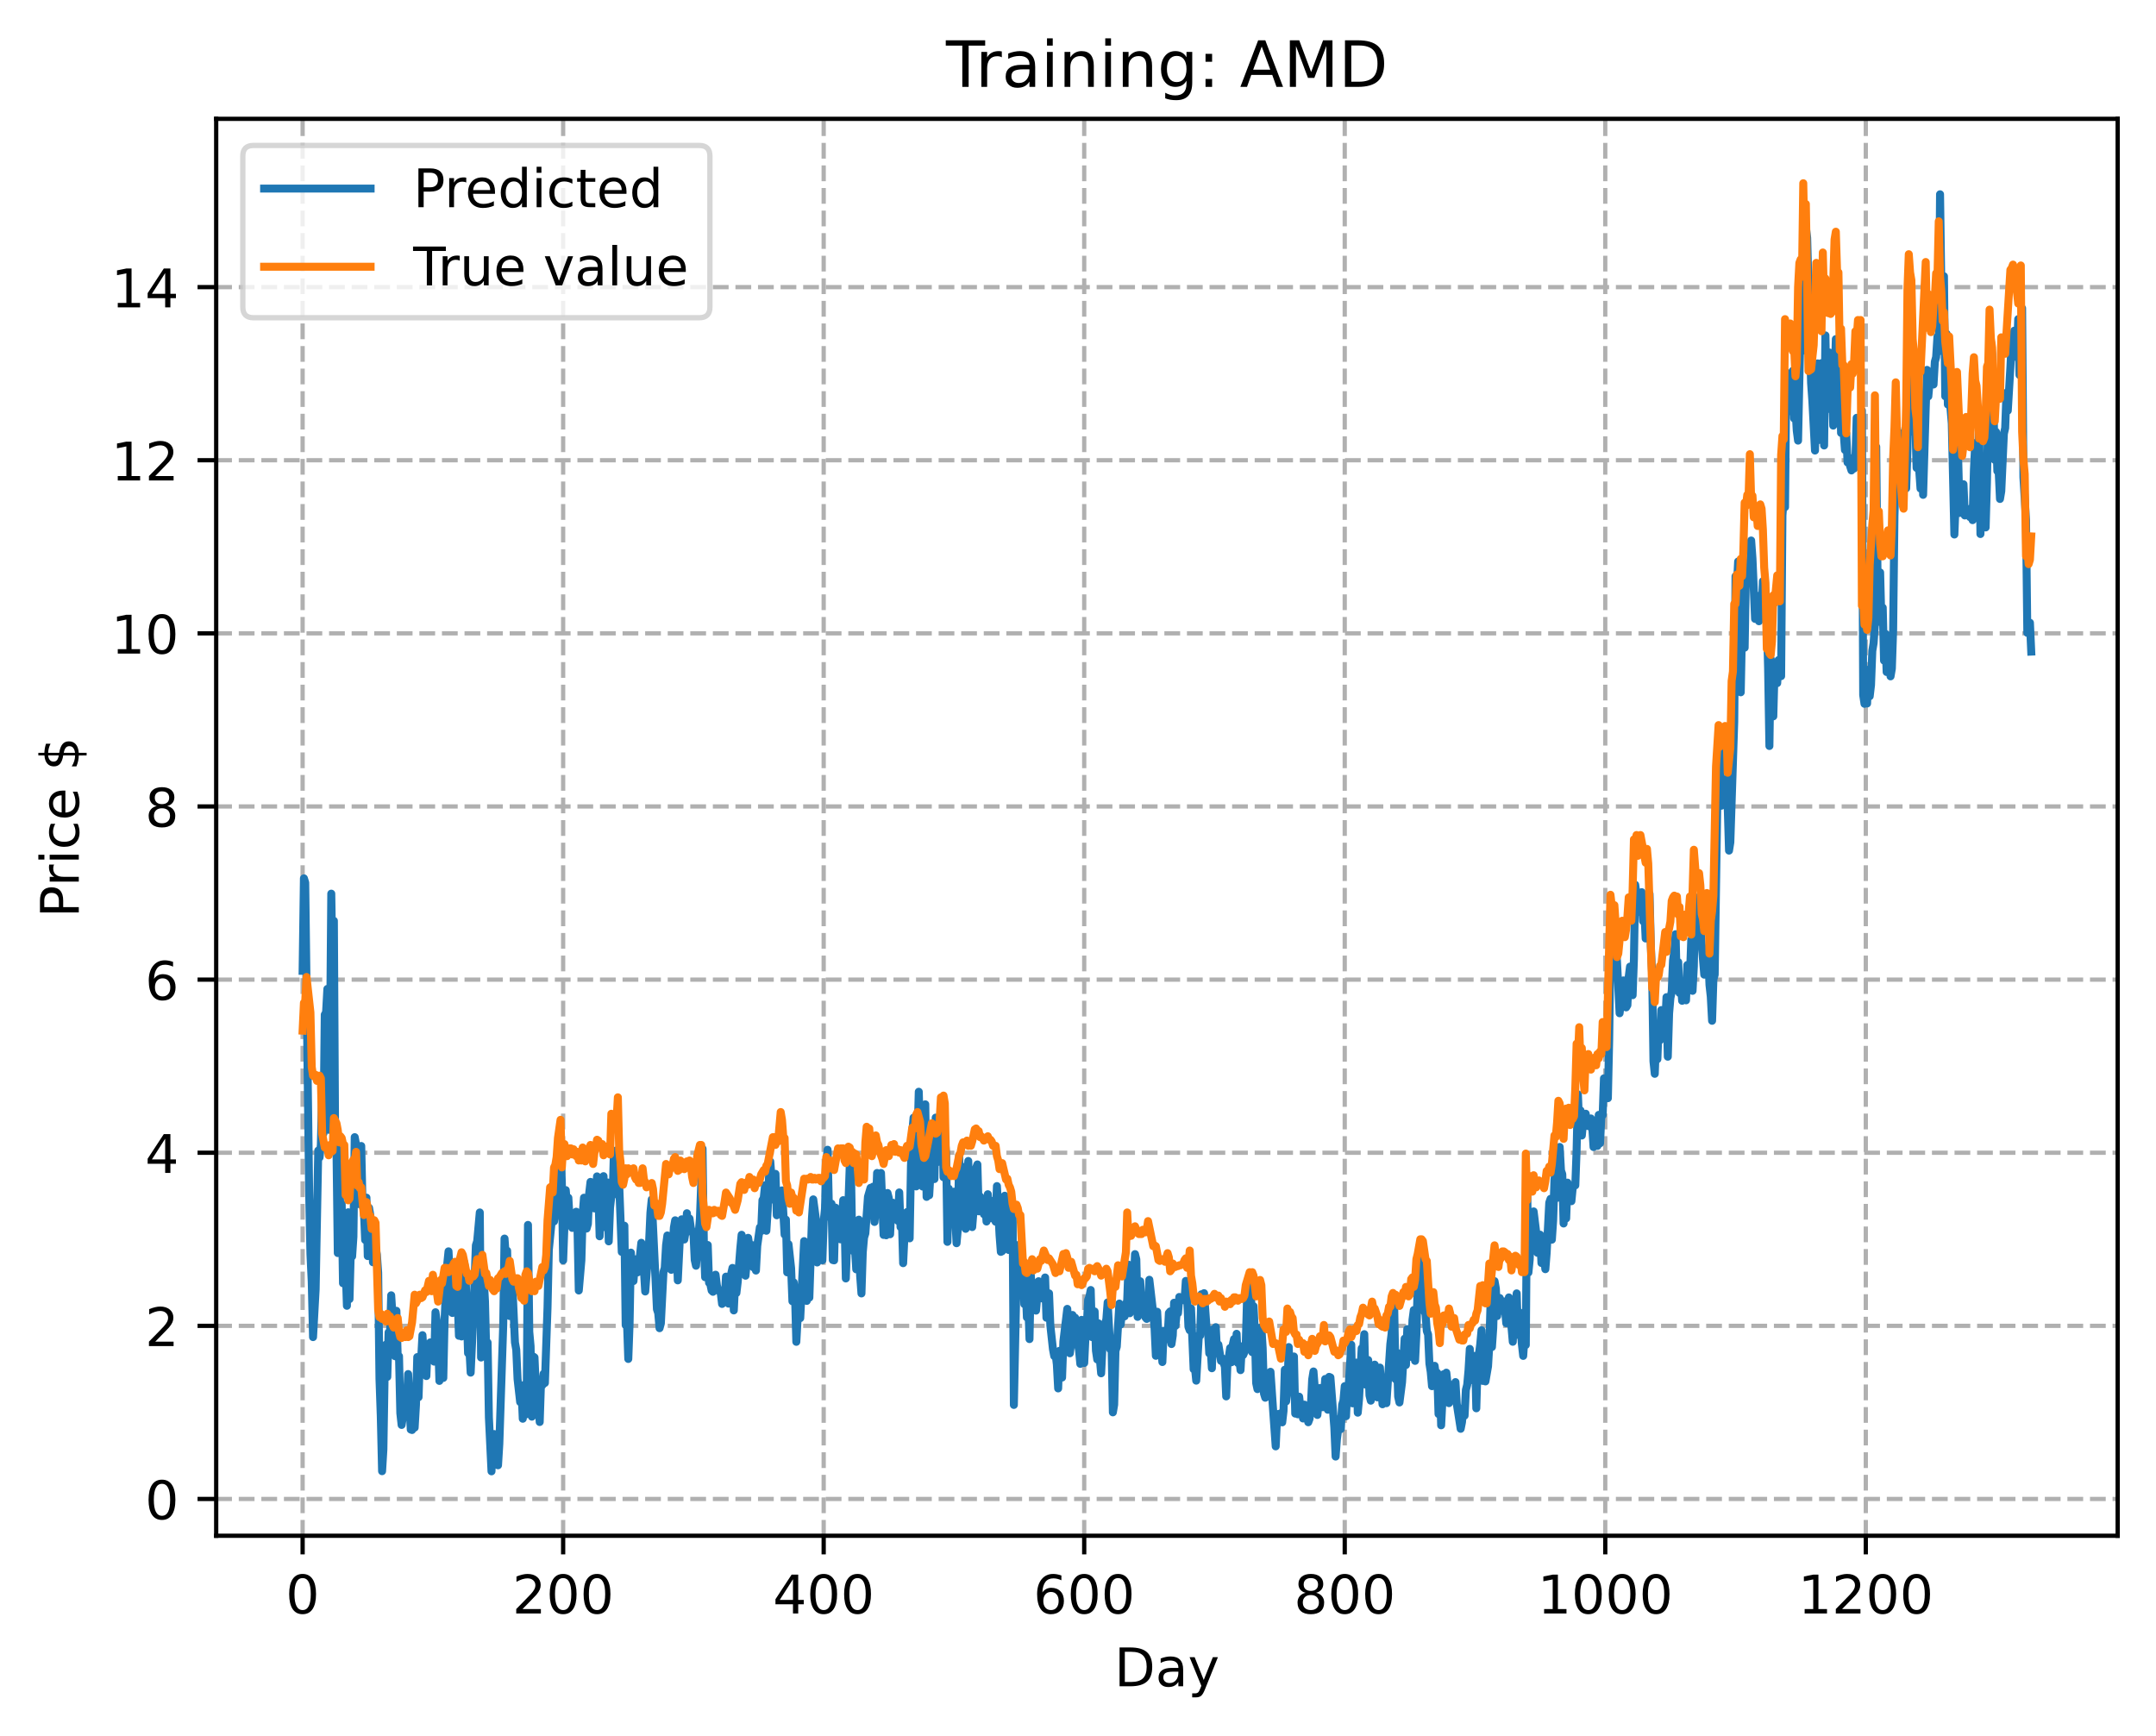 <?xml version="1.0" encoding="utf-8" standalone="no"?>
<!DOCTYPE svg PUBLIC "-//W3C//DTD SVG 1.1//EN"
  "http://www.w3.org/Graphics/SVG/1.1/DTD/svg11.dtd">
<!-- Created with matplotlib (https://matplotlib.org/) -->
<svg height="325.986pt" version="1.1" viewBox="0 0 404.923 325.986" width="404.923pt" xmlns="http://www.w3.org/2000/svg" xmlns:xlink="http://www.w3.org/1999/xlink">
 <defs>
  <style type="text/css">
*{stroke-linecap:butt;stroke-linejoin:round;}
  </style>
 </defs>
 <g id="figure_1">
  <g id="patch_1">
   <path d="M 0 325.986 
L 404.923 325.986 
L 404.923 0 
L 0 0 
z
" style="fill:#ffffff;"/>
  </g>
  <g id="axes_1">
   <g id="patch_2">
    <path d="M 40.603 288.43 
L 397.723 288.43 
L 397.723 22.318 
L 40.603 22.318 
z
" style="fill:#ffffff;"/>
   </g>
   <g id="matplotlib.axis_1">
    <g id="xtick_1">
     <g id="line2d_1">
      <path clip-path="url(#p35bbf1a5d5)" d="M 56.836 288.43 
L 56.836 22.318 
" style="fill:none;stroke:#b0b0b0;stroke-dasharray:2.96,1.28;stroke-dashoffset:0;stroke-width:0.8;"/>
     </g>
     <g id="line2d_2">
      <defs>
       <path d="M 0 0 
L 0 3.5 
" id="m1f2e66b711" style="stroke:#000000;stroke-width:0.8;"/>
      </defs>
      <g>
       <use style="stroke:#000000;stroke-width:0.8;" x="56.836" xlink:href="#m1f2e66b711" y="288.43"/>
      </g>
     </g>
     <g id="text_1">
      <!-- 0 -->
      <defs>
       <path d="M 31.781 66.406 
Q 24.172 66.406 20.328 58.906 
Q 16.5 51.422 16.5 36.375 
Q 16.5 21.391 20.328 13.891 
Q 24.172 6.391 31.781 6.391 
Q 39.453 6.391 43.281 13.891 
Q 47.125 21.391 47.125 36.375 
Q 47.125 51.422 43.281 58.906 
Q 39.453 66.406 31.781 66.406 
z
M 31.781 74.219 
Q 44.047 74.219 50.516 64.516 
Q 56.984 54.828 56.984 36.375 
Q 56.984 17.969 50.516 8.266 
Q 44.047 -1.422 31.781 -1.422 
Q 19.531 -1.422 13.062 8.266 
Q 6.594 17.969 6.594 36.375 
Q 6.594 54.828 13.062 64.516 
Q 19.531 74.219 31.781 74.219 
z
" id="DejaVuSans-48"/>
      </defs>
      <g transform="translate(53.655 303.029)scale(0.1 -0.1)">
       <use xlink:href="#DejaVuSans-48"/>
      </g>
     </g>
    </g>
    <g id="xtick_2">
     <g id="line2d_3">
      <path clip-path="url(#p35bbf1a5d5)" d="M 105.766 288.43 
L 105.766 22.318 
" style="fill:none;stroke:#b0b0b0;stroke-dasharray:2.96,1.28;stroke-dashoffset:0;stroke-width:0.8;"/>
     </g>
     <g id="line2d_4">
      <g>
       <use style="stroke:#000000;stroke-width:0.8;" x="105.766" xlink:href="#m1f2e66b711" y="288.43"/>
      </g>
     </g>
     <g id="text_2">
      <!-- 200 -->
      <defs>
       <path d="M 19.188 8.297 
L 53.609 8.297 
L 53.609 0 
L 7.328 0 
L 7.328 8.297 
Q 12.938 14.109 22.625 23.891 
Q 32.328 33.688 34.812 36.531 
Q 39.547 41.844 41.422 45.531 
Q 43.312 49.219 43.312 52.781 
Q 43.312 58.594 39.234 62.25 
Q 35.156 65.922 28.609 65.922 
Q 23.969 65.922 18.812 64.312 
Q 13.672 62.703 7.812 59.422 
L 7.812 69.391 
Q 13.766 71.781 18.938 73 
Q 24.125 74.219 28.422 74.219 
Q 39.75 74.219 46.484 68.547 
Q 53.219 62.891 53.219 53.422 
Q 53.219 48.922 51.531 44.891 
Q 49.859 40.875 45.406 35.406 
Q 44.188 33.984 37.641 27.219 
Q 31.109 20.453 19.188 8.297 
z
" id="DejaVuSans-50"/>
      </defs>
      <g transform="translate(96.223 303.029)scale(0.1 -0.1)">
       <use xlink:href="#DejaVuSans-50"/>
       <use x="63.623" xlink:href="#DejaVuSans-48"/>
       <use x="127.246" xlink:href="#DejaVuSans-48"/>
      </g>
     </g>
    </g>
    <g id="xtick_3">
     <g id="line2d_5">
      <path clip-path="url(#p35bbf1a5d5)" d="M 154.697 288.43 
L 154.697 22.318 
" style="fill:none;stroke:#b0b0b0;stroke-dasharray:2.96,1.28;stroke-dashoffset:0;stroke-width:0.8;"/>
     </g>
     <g id="line2d_6">
      <g>
       <use style="stroke:#000000;stroke-width:0.8;" x="154.697" xlink:href="#m1f2e66b711" y="288.43"/>
      </g>
     </g>
     <g id="text_3">
      <!-- 400 -->
      <defs>
       <path d="M 37.797 64.312 
L 12.891 25.391 
L 37.797 25.391 
z
M 35.203 72.906 
L 47.609 72.906 
L 47.609 25.391 
L 58.016 25.391 
L 58.016 17.188 
L 47.609 17.188 
L 47.609 0 
L 37.797 0 
L 37.797 17.188 
L 4.891 17.188 
L 4.891 26.703 
z
" id="DejaVuSans-52"/>
      </defs>
      <g transform="translate(145.153 303.029)scale(0.1 -0.1)">
       <use xlink:href="#DejaVuSans-52"/>
       <use x="63.623" xlink:href="#DejaVuSans-48"/>
       <use x="127.246" xlink:href="#DejaVuSans-48"/>
      </g>
     </g>
    </g>
    <g id="xtick_4">
     <g id="line2d_7">
      <path clip-path="url(#p35bbf1a5d5)" d="M 203.628 288.43 
L 203.628 22.318 
" style="fill:none;stroke:#b0b0b0;stroke-dasharray:2.96,1.28;stroke-dashoffset:0;stroke-width:0.8;"/>
     </g>
     <g id="line2d_8">
      <g>
       <use style="stroke:#000000;stroke-width:0.8;" x="203.628" xlink:href="#m1f2e66b711" y="288.43"/>
      </g>
     </g>
     <g id="text_4">
      <!-- 600 -->
      <defs>
       <path d="M 33.016 40.375 
Q 26.375 40.375 22.484 35.828 
Q 18.609 31.297 18.609 23.391 
Q 18.609 15.531 22.484 10.953 
Q 26.375 6.391 33.016 6.391 
Q 39.656 6.391 43.531 10.953 
Q 47.406 15.531 47.406 23.391 
Q 47.406 31.297 43.531 35.828 
Q 39.656 40.375 33.016 40.375 
z
M 52.594 71.297 
L 52.594 62.312 
Q 48.875 64.062 45.094 64.984 
Q 41.312 65.922 37.594 65.922 
Q 27.828 65.922 22.672 59.328 
Q 17.531 52.734 16.797 39.406 
Q 19.672 43.656 24.016 45.922 
Q 28.375 48.188 33.594 48.188 
Q 44.578 48.188 50.953 41.516 
Q 57.328 34.859 57.328 23.391 
Q 57.328 12.156 50.688 5.359 
Q 44.047 -1.422 33.016 -1.422 
Q 20.359 -1.422 13.672 8.266 
Q 6.984 17.969 6.984 36.375 
Q 6.984 53.656 15.188 63.938 
Q 23.391 74.219 37.203 74.219 
Q 40.922 74.219 44.703 73.484 
Q 48.484 72.75 52.594 71.297 
z
" id="DejaVuSans-54"/>
      </defs>
      <g transform="translate(194.084 303.029)scale(0.1 -0.1)">
       <use xlink:href="#DejaVuSans-54"/>
       <use x="63.623" xlink:href="#DejaVuSans-48"/>
       <use x="127.246" xlink:href="#DejaVuSans-48"/>
      </g>
     </g>
    </g>
    <g id="xtick_5">
     <g id="line2d_9">
      <path clip-path="url(#p35bbf1a5d5)" d="M 252.558 288.43 
L 252.558 22.318 
" style="fill:none;stroke:#b0b0b0;stroke-dasharray:2.96,1.28;stroke-dashoffset:0;stroke-width:0.8;"/>
     </g>
     <g id="line2d_10">
      <g>
       <use style="stroke:#000000;stroke-width:0.8;" x="252.558" xlink:href="#m1f2e66b711" y="288.43"/>
      </g>
     </g>
     <g id="text_5">
      <!-- 800 -->
      <defs>
       <path d="M 31.781 34.625 
Q 24.75 34.625 20.719 30.859 
Q 16.703 27.094 16.703 20.516 
Q 16.703 13.922 20.719 10.156 
Q 24.75 6.391 31.781 6.391 
Q 38.812 6.391 42.859 10.172 
Q 46.922 13.969 46.922 20.516 
Q 46.922 27.094 42.891 30.859 
Q 38.875 34.625 31.781 34.625 
z
M 21.922 38.812 
Q 15.578 40.375 12.031 44.719 
Q 8.5 49.078 8.5 55.328 
Q 8.5 64.062 14.719 69.141 
Q 20.953 74.219 31.781 74.219 
Q 42.672 74.219 48.875 69.141 
Q 55.078 64.062 55.078 55.328 
Q 55.078 49.078 51.531 44.719 
Q 48 40.375 41.703 38.812 
Q 48.828 37.156 52.797 32.312 
Q 56.781 27.484 56.781 20.516 
Q 56.781 9.906 50.312 4.234 
Q 43.844 -1.422 31.781 -1.422 
Q 19.734 -1.422 13.25 4.234 
Q 6.781 9.906 6.781 20.516 
Q 6.781 27.484 10.781 32.312 
Q 14.797 37.156 21.922 38.812 
z
M 18.312 54.391 
Q 18.312 48.734 21.844 45.562 
Q 25.391 42.391 31.781 42.391 
Q 38.141 42.391 41.719 45.562 
Q 45.312 48.734 45.312 54.391 
Q 45.312 60.062 41.719 63.234 
Q 38.141 66.406 31.781 66.406 
Q 25.391 66.406 21.844 63.234 
Q 18.312 60.062 18.312 54.391 
z
" id="DejaVuSans-56"/>
      </defs>
      <g transform="translate(243.015 303.029)scale(0.1 -0.1)">
       <use xlink:href="#DejaVuSans-56"/>
       <use x="63.623" xlink:href="#DejaVuSans-48"/>
       <use x="127.246" xlink:href="#DejaVuSans-48"/>
      </g>
     </g>
    </g>
    <g id="xtick_6">
     <g id="line2d_11">
      <path clip-path="url(#p35bbf1a5d5)" d="M 301.489 288.43 
L 301.489 22.318 
" style="fill:none;stroke:#b0b0b0;stroke-dasharray:2.96,1.28;stroke-dashoffset:0;stroke-width:0.8;"/>
     </g>
     <g id="line2d_12">
      <g>
       <use style="stroke:#000000;stroke-width:0.8;" x="301.489" xlink:href="#m1f2e66b711" y="288.43"/>
      </g>
     </g>
     <g id="text_6">
      <!-- 1000 -->
      <defs>
       <path d="M 12.406 8.297 
L 28.516 8.297 
L 28.516 63.922 
L 10.984 60.406 
L 10.984 69.391 
L 28.422 72.906 
L 38.281 72.906 
L 38.281 8.297 
L 54.391 8.297 
L 54.391 0 
L 12.406 0 
z
" id="DejaVuSans-49"/>
      </defs>
      <g transform="translate(288.764 303.029)scale(0.1 -0.1)">
       <use xlink:href="#DejaVuSans-49"/>
       <use x="63.623" xlink:href="#DejaVuSans-48"/>
       <use x="127.246" xlink:href="#DejaVuSans-48"/>
       <use x="190.869" xlink:href="#DejaVuSans-48"/>
      </g>
     </g>
    </g>
    <g id="xtick_7">
     <g id="line2d_13">
      <path clip-path="url(#p35bbf1a5d5)" d="M 350.419 288.43 
L 350.419 22.318 
" style="fill:none;stroke:#b0b0b0;stroke-dasharray:2.96,1.28;stroke-dashoffset:0;stroke-width:0.8;"/>
     </g>
     <g id="line2d_14">
      <g>
       <use style="stroke:#000000;stroke-width:0.8;" x="350.419" xlink:href="#m1f2e66b711" y="288.43"/>
      </g>
     </g>
     <g id="text_7">
      <!-- 1200 -->
      <g transform="translate(337.694 303.029)scale(0.1 -0.1)">
       <use xlink:href="#DejaVuSans-49"/>
       <use x="63.623" xlink:href="#DejaVuSans-50"/>
       <use x="127.246" xlink:href="#DejaVuSans-48"/>
       <use x="190.869" xlink:href="#DejaVuSans-48"/>
      </g>
     </g>
    </g>
    <g id="text_8">
     <!-- Day -->
     <defs>
      <path d="M 19.672 64.797 
L 19.672 8.109 
L 31.594 8.109 
Q 46.688 8.109 53.688 14.938 
Q 60.688 21.781 60.688 36.531 
Q 60.688 51.172 53.688 57.984 
Q 46.688 64.797 31.594 64.797 
z
M 9.812 72.906 
L 30.078 72.906 
Q 51.266 72.906 61.172 64.094 
Q 71.094 55.281 71.094 36.531 
Q 71.094 17.672 61.125 8.828 
Q 51.172 0 30.078 0 
L 9.812 0 
z
" id="DejaVuSans-68"/>
      <path d="M 34.281 27.484 
Q 23.391 27.484 19.188 25 
Q 14.984 22.516 14.984 16.5 
Q 14.984 11.719 18.141 8.906 
Q 21.297 6.109 26.703 6.109 
Q 34.188 6.109 38.703 11.406 
Q 43.219 16.703 43.219 25.484 
L 43.219 27.484 
z
M 52.203 31.203 
L 52.203 0 
L 43.219 0 
L 43.219 8.297 
Q 40.141 3.328 35.547 0.953 
Q 30.953 -1.422 24.312 -1.422 
Q 15.922 -1.422 10.953 3.297 
Q 6 8.016 6 15.922 
Q 6 25.141 12.172 29.828 
Q 18.359 34.516 30.609 34.516 
L 43.219 34.516 
L 43.219 35.406 
Q 43.219 41.609 39.141 45 
Q 35.062 48.391 27.688 48.391 
Q 23 48.391 18.547 47.266 
Q 14.109 46.141 10.016 43.891 
L 10.016 52.203 
Q 14.938 54.109 19.578 55.047 
Q 24.219 56 28.609 56 
Q 40.484 56 46.344 49.844 
Q 52.203 43.703 52.203 31.203 
z
" id="DejaVuSans-97"/>
      <path d="M 32.172 -5.078 
Q 28.375 -14.844 24.75 -17.812 
Q 21.141 -20.797 15.094 -20.797 
L 7.906 -20.797 
L 7.906 -13.281 
L 13.188 -13.281 
Q 16.891 -13.281 18.938 -11.516 
Q 21 -9.766 23.484 -3.219 
L 25.094 0.875 
L 2.984 54.688 
L 12.5 54.688 
L 29.594 11.922 
L 46.688 54.688 
L 56.203 54.688 
z
" id="DejaVuSans-121"/>
     </defs>
     <g transform="translate(209.29 316.707)scale(0.1 -0.1)">
      <use xlink:href="#DejaVuSans-68"/>
      <use x="77.002" xlink:href="#DejaVuSans-97"/>
      <use x="138.281" xlink:href="#DejaVuSans-121"/>
     </g>
    </g>
   </g>
   <g id="matplotlib.axis_2">
    <g id="ytick_1">
     <g id="line2d_15">
      <path clip-path="url(#p35bbf1a5d5)" d="M 40.603 281.524 
L 397.723 281.524 
" style="fill:none;stroke:#b0b0b0;stroke-dasharray:2.96,1.28;stroke-dashoffset:0;stroke-width:0.8;"/>
     </g>
     <g id="line2d_16">
      <defs>
       <path d="M 0 0 
L -3.5 0 
" id="m9ccbc0a79c" style="stroke:#000000;stroke-width:0.8;"/>
      </defs>
      <g>
       <use style="stroke:#000000;stroke-width:0.8;" x="40.603" xlink:href="#m9ccbc0a79c" y="281.524"/>
      </g>
     </g>
     <g id="text_9">
      <!-- 0 -->
      <g transform="translate(27.241 285.323)scale(0.1 -0.1)">
       <use xlink:href="#DejaVuSans-48"/>
      </g>
     </g>
    </g>
    <g id="ytick_2">
     <g id="line2d_17">
      <path clip-path="url(#p35bbf1a5d5)" d="M 40.603 249.01 
L 397.723 249.01 
" style="fill:none;stroke:#b0b0b0;stroke-dasharray:2.96,1.28;stroke-dashoffset:0;stroke-width:0.8;"/>
     </g>
     <g id="line2d_18">
      <g>
       <use style="stroke:#000000;stroke-width:0.8;" x="40.603" xlink:href="#m9ccbc0a79c" y="249.01"/>
      </g>
     </g>
     <g id="text_10">
      <!-- 2 -->
      <g transform="translate(27.241 252.809)scale(0.1 -0.1)">
       <use xlink:href="#DejaVuSans-50"/>
      </g>
     </g>
    </g>
    <g id="ytick_3">
     <g id="line2d_19">
      <path clip-path="url(#p35bbf1a5d5)" d="M 40.603 216.495 
L 397.723 216.495 
" style="fill:none;stroke:#b0b0b0;stroke-dasharray:2.96,1.28;stroke-dashoffset:0;stroke-width:0.8;"/>
     </g>
     <g id="line2d_20">
      <g>
       <use style="stroke:#000000;stroke-width:0.8;" x="40.603" xlink:href="#m9ccbc0a79c" y="216.495"/>
      </g>
     </g>
     <g id="text_11">
      <!-- 4 -->
      <g transform="translate(27.241 220.294)scale(0.1 -0.1)">
       <use xlink:href="#DejaVuSans-52"/>
      </g>
     </g>
    </g>
    <g id="ytick_4">
     <g id="line2d_21">
      <path clip-path="url(#p35bbf1a5d5)" d="M 40.603 183.981 
L 397.723 183.981 
" style="fill:none;stroke:#b0b0b0;stroke-dasharray:2.96,1.28;stroke-dashoffset:0;stroke-width:0.8;"/>
     </g>
     <g id="line2d_22">
      <g>
       <use style="stroke:#000000;stroke-width:0.8;" x="40.603" xlink:href="#m9ccbc0a79c" y="183.981"/>
      </g>
     </g>
     <g id="text_12">
      <!-- 6 -->
      <g transform="translate(27.241 187.78)scale(0.1 -0.1)">
       <use xlink:href="#DejaVuSans-54"/>
      </g>
     </g>
    </g>
    <g id="ytick_5">
     <g id="line2d_23">
      <path clip-path="url(#p35bbf1a5d5)" d="M 40.603 151.466 
L 397.723 151.466 
" style="fill:none;stroke:#b0b0b0;stroke-dasharray:2.96,1.28;stroke-dashoffset:0;stroke-width:0.8;"/>
     </g>
     <g id="line2d_24">
      <g>
       <use style="stroke:#000000;stroke-width:0.8;" x="40.603" xlink:href="#m9ccbc0a79c" y="151.466"/>
      </g>
     </g>
     <g id="text_13">
      <!-- 8 -->
      <g transform="translate(27.241 155.265)scale(0.1 -0.1)">
       <use xlink:href="#DejaVuSans-56"/>
      </g>
     </g>
    </g>
    <g id="ytick_6">
     <g id="line2d_25">
      <path clip-path="url(#p35bbf1a5d5)" d="M 40.603 118.952 
L 397.723 118.952 
" style="fill:none;stroke:#b0b0b0;stroke-dasharray:2.96,1.28;stroke-dashoffset:0;stroke-width:0.8;"/>
     </g>
     <g id="line2d_26">
      <g>
       <use style="stroke:#000000;stroke-width:0.8;" x="40.603" xlink:href="#m9ccbc0a79c" y="118.952"/>
      </g>
     </g>
     <g id="text_14">
      <!-- 10 -->
      <g transform="translate(20.878 122.751)scale(0.1 -0.1)">
       <use xlink:href="#DejaVuSans-49"/>
       <use x="63.623" xlink:href="#DejaVuSans-48"/>
      </g>
     </g>
    </g>
    <g id="ytick_7">
     <g id="line2d_27">
      <path clip-path="url(#p35bbf1a5d5)" d="M 40.603 86.437 
L 397.723 86.437 
" style="fill:none;stroke:#b0b0b0;stroke-dasharray:2.96,1.28;stroke-dashoffset:0;stroke-width:0.8;"/>
     </g>
     <g id="line2d_28">
      <g>
       <use style="stroke:#000000;stroke-width:0.8;" x="40.603" xlink:href="#m9ccbc0a79c" y="86.437"/>
      </g>
     </g>
     <g id="text_15">
      <!-- 12 -->
      <g transform="translate(20.878 90.236)scale(0.1 -0.1)">
       <use xlink:href="#DejaVuSans-49"/>
       <use x="63.623" xlink:href="#DejaVuSans-50"/>
      </g>
     </g>
    </g>
    <g id="ytick_8">
     <g id="line2d_29">
      <path clip-path="url(#p35bbf1a5d5)" d="M 40.603 53.923 
L 397.723 53.923 
" style="fill:none;stroke:#b0b0b0;stroke-dasharray:2.96,1.28;stroke-dashoffset:0;stroke-width:0.8;"/>
     </g>
     <g id="line2d_30">
      <g>
       <use style="stroke:#000000;stroke-width:0.8;" x="40.603" xlink:href="#m9ccbc0a79c" y="53.923"/>
      </g>
     </g>
     <g id="text_16">
      <!-- 14 -->
      <g transform="translate(20.878 57.722)scale(0.1 -0.1)">
       <use xlink:href="#DejaVuSans-49"/>
       <use x="63.623" xlink:href="#DejaVuSans-52"/>
      </g>
     </g>
    </g>
    <g id="text_17">
     <!-- Price $ -->
     <defs>
      <path d="M 19.672 64.797 
L 19.672 37.406 
L 32.078 37.406 
Q 38.969 37.406 42.719 40.969 
Q 46.484 44.531 46.484 51.125 
Q 46.484 57.672 42.719 61.234 
Q 38.969 64.797 32.078 64.797 
z
M 9.812 72.906 
L 32.078 72.906 
Q 44.344 72.906 50.609 67.359 
Q 56.891 61.812 56.891 51.125 
Q 56.891 40.328 50.609 34.812 
Q 44.344 29.297 32.078 29.297 
L 19.672 29.297 
L 19.672 0 
L 9.812 0 
z
" id="DejaVuSans-80"/>
      <path d="M 41.109 46.297 
Q 39.594 47.172 37.812 47.578 
Q 36.031 48 33.891 48 
Q 26.266 48 22.188 43.047 
Q 18.109 38.094 18.109 28.812 
L 18.109 0 
L 9.078 0 
L 9.078 54.688 
L 18.109 54.688 
L 18.109 46.188 
Q 20.953 51.172 25.484 53.578 
Q 30.031 56 36.531 56 
Q 37.453 56 38.578 55.875 
Q 39.703 55.766 41.062 55.516 
z
" id="DejaVuSans-114"/>
      <path d="M 9.422 54.688 
L 18.406 54.688 
L 18.406 0 
L 9.422 0 
z
M 9.422 75.984 
L 18.406 75.984 
L 18.406 64.594 
L 9.422 64.594 
z
" id="DejaVuSans-105"/>
      <path d="M 48.781 52.594 
L 48.781 44.188 
Q 44.969 46.297 41.141 47.344 
Q 37.312 48.391 33.406 48.391 
Q 24.656 48.391 19.812 42.844 
Q 14.984 37.312 14.984 27.297 
Q 14.984 17.281 19.812 11.734 
Q 24.656 6.203 33.406 6.203 
Q 37.312 6.203 41.141 7.25 
Q 44.969 8.297 48.781 10.406 
L 48.781 2.094 
Q 45.016 0.344 40.984 -0.531 
Q 36.969 -1.422 32.422 -1.422 
Q 20.062 -1.422 12.781 6.344 
Q 5.516 14.109 5.516 27.297 
Q 5.516 40.672 12.859 48.328 
Q 20.219 56 33.016 56 
Q 37.156 56 41.109 55.141 
Q 45.062 54.297 48.781 52.594 
z
" id="DejaVuSans-99"/>
      <path d="M 56.203 29.594 
L 56.203 25.203 
L 14.891 25.203 
Q 15.484 15.922 20.484 11.062 
Q 25.484 6.203 34.422 6.203 
Q 39.594 6.203 44.453 7.469 
Q 49.312 8.734 54.109 11.281 
L 54.109 2.781 
Q 49.266 0.734 44.188 -0.344 
Q 39.109 -1.422 33.891 -1.422 
Q 20.797 -1.422 13.156 6.188 
Q 5.516 13.812 5.516 26.812 
Q 5.516 40.234 12.766 48.109 
Q 20.016 56 32.328 56 
Q 43.359 56 49.781 48.891 
Q 56.203 41.797 56.203 29.594 
z
M 47.219 32.234 
Q 47.125 39.594 43.094 43.984 
Q 39.062 48.391 32.422 48.391 
Q 24.906 48.391 20.391 44.141 
Q 15.875 39.891 15.188 32.172 
z
" id="DejaVuSans-101"/>
      <path id="DejaVuSans-32"/>
      <path d="M 33.797 -14.703 
L 28.906 -14.703 
L 28.859 0 
Q 23.734 0.094 18.609 1.188 
Q 13.484 2.297 8.297 4.5 
L 8.297 13.281 
Q 13.281 10.156 18.375 8.562 
Q 23.484 6.984 28.906 6.938 
L 28.906 29.203 
Q 18.109 30.953 13.203 35.156 
Q 8.297 39.359 8.297 46.688 
Q 8.297 54.641 13.625 59.219 
Q 18.953 63.812 28.906 64.5 
L 28.906 75.984 
L 33.797 75.984 
L 33.797 64.656 
Q 38.328 64.453 42.578 63.688 
Q 46.828 62.938 50.875 61.625 
L 50.875 53.078 
Q 46.828 55.125 42.547 56.25 
Q 38.281 57.375 33.797 57.562 
L 33.797 36.719 
Q 44.875 35.016 50.094 30.609 
Q 55.328 26.219 55.328 18.609 
Q 55.328 10.359 49.781 5.594 
Q 44.234 0.828 33.797 0.094 
z
M 28.906 37.594 
L 28.906 57.625 
Q 23.25 56.984 20.266 54.391 
Q 17.281 51.812 17.281 47.516 
Q 17.281 43.312 20.031 40.969 
Q 22.797 38.625 28.906 37.594 
z
M 33.797 28.219 
L 33.797 7.078 
Q 39.984 7.906 43.141 10.594 
Q 46.297 13.281 46.297 17.672 
Q 46.297 21.969 43.281 24.5 
Q 40.281 27.047 33.797 28.219 
z
" id="DejaVuSans-36"/>
     </defs>
     <g transform="translate(14.798 172.342)rotate(-90)scale(0.1 -0.1)">
      <use xlink:href="#DejaVuSans-80"/>
      <use x="58.553" xlink:href="#DejaVuSans-114"/>
      <use x="99.666" xlink:href="#DejaVuSans-105"/>
      <use x="127.449" xlink:href="#DejaVuSans-99"/>
      <use x="182.43" xlink:href="#DejaVuSans-101"/>
      <use x="243.953" xlink:href="#DejaVuSans-32"/>
      <use x="275.74" xlink:href="#DejaVuSans-36"/>
     </g>
    </g>
   </g>
   <g id="line2d_31">
    <path clip-path="url(#p35bbf1a5d5)" d="M 56.836 182.334 
L 57.081 164.968 
L 57.325 165.778 
L 58.059 223.712 
L 58.304 235.526 
L 58.548 240.703 
L 58.793 251.126 
L 59.282 242.149 
L 59.772 216.091 
L 60.016 217.392 
L 60.261 215.002 
L 60.506 204.973 
L 60.75 212.891 
L 60.995 190.571 
L 61.24 190.149 
L 61.484 185.732 
L 61.729 212.188 
L 61.974 196.321 
L 62.218 167.84 
L 62.463 182.846 
L 62.708 172.938 
L 62.952 216.191 
L 63.197 215.841 
L 63.441 235.339 
L 63.686 215.786 
L 63.931 229.451 
L 64.175 226.08 
L 64.42 241.016 
L 64.665 237.316 
L 64.909 237.636 
L 65.154 245.245 
L 65.399 227.679 
L 65.643 243.988 
L 65.888 234.671 
L 66.133 235.975 
L 66.377 232.272 
L 66.622 213.573 
L 66.867 214.896 
L 67.111 217.185 
L 67.356 226.134 
L 67.845 215.231 
L 68.09 226.424 
L 68.335 227.127 
L 68.579 232.882 
L 68.824 224.933 
L 69.069 235.908 
L 69.313 226.843 
L 69.558 228.306 
L 69.802 230.517 
L 70.047 237.071 
L 70.292 232.86 
L 70.781 235.622 
L 71.026 239.025 
L 71.27 258.963 
L 71.515 265.932 
L 71.76 276.307 
L 72.004 272.249 
L 72.249 257.334 
L 72.494 252.536 
L 72.738 258.6 
L 72.983 250.23 
L 73.228 251.437 
L 73.472 243.276 
L 74.206 254.717 
L 74.451 246.186 
L 74.696 254.951 
L 74.94 254.712 
L 75.185 265.406 
L 75.429 267.624 
L 75.674 266.054 
L 75.919 263.013 
L 76.163 263.718 
L 76.408 263.663 
L 76.653 258.066 
L 77.142 268.481 
L 77.387 268.573 
L 77.631 268.105 
L 77.876 268.131 
L 78.121 263.908 
L 78.365 254.88 
L 78.61 262.418 
L 78.855 255.085 
L 79.099 255.14 
L 79.344 250.761 
L 79.589 254.7 
L 79.833 255.979 
L 80.078 258.44 
L 80.323 252.544 
L 80.567 253.578 
L 80.812 252.119 
L 81.056 253.656 
L 81.301 252.832 
L 81.546 255.732 
L 81.79 246.455 
L 82.035 248.266 
L 82.28 251.112 
L 82.524 259.353 
L 82.769 254.48 
L 83.014 255.032 
L 83.258 258.796 
L 83.503 247.73 
L 83.992 237.443 
L 84.237 235.019 
L 84.482 239.678 
L 84.726 237.995 
L 84.971 246.598 
L 85.216 244.325 
L 85.46 244.688 
L 85.705 241.583 
L 85.95 243.843 
L 86.194 250.881 
L 86.439 250.588 
L 86.684 251.004 
L 86.928 246.191 
L 87.173 237.05 
L 87.417 238.637 
L 87.907 254.144 
L 88.151 253.228 
L 88.396 257.798 
L 88.885 247.254 
L 89.375 233.882 
L 89.619 233.129 
L 90.109 227.713 
L 90.353 254.958 
L 90.843 239.983 
L 91.087 244.459 
L 91.332 254.321 
L 91.577 252.143 
L 91.821 266.205 
L 92.311 276.334 
L 92.555 269.775 
L 92.8 269.334 
L 93.044 269.981 
L 93.534 275.198 
L 93.778 271.192 
L 94.512 248.83 
L 94.757 232.619 
L 95.002 236.029 
L 95.246 234.893 
L 95.491 244.628 
L 95.736 247.171 
L 95.98 246.577 
L 96.225 241.232 
L 96.714 252.122 
L 96.959 253.503 
L 97.204 259.008 
L 97.693 263.324 
L 97.938 260.823 
L 98.182 266.459 
L 98.427 260.111 
L 98.672 265.696 
L 98.916 263.74 
L 99.161 230.056 
L 99.405 250.138 
L 99.65 252.848 
L 99.895 266.066 
L 100.139 254.765 
L 100.384 254.935 
L 100.629 260.487 
L 100.873 259.962 
L 101.363 267.071 
L 101.607 259.566 
L 101.852 260.174 
L 102.097 258.006 
L 102.341 259.74 
L 102.831 245.584 
L 103.075 234.729 
L 103.565 229.826 
L 103.809 223.704 
L 104.054 229.394 
L 104.299 227.707 
L 104.543 222.982 
L 105.032 224.345 
L 105.277 215.057 
L 105.522 222.169 
L 105.766 236.719 
L 106.256 223.519 
L 106.5 226.396 
L 106.745 224.949 
L 106.99 229.118 
L 107.234 230.104 
L 107.479 230.62 
L 107.724 228.365 
L 107.968 228.738 
L 108.213 227.579 
L 108.458 230.59 
L 108.702 242.373 
L 109.192 236.69 
L 109.436 227.931 
L 109.681 224.947 
L 109.926 227.167 
L 110.17 230.738 
L 110.415 229.867 
L 110.66 224.058 
L 110.904 221.973 
L 111.638 226.961 
L 111.883 225.139 
L 112.127 220.941 
L 112.372 223.482 
L 112.617 232.191 
L 113.106 222.291 
L 113.351 220.899 
L 113.595 230.474 
L 113.84 227.357 
L 114.085 222.08 
L 114.329 233.144 
L 114.574 226.814 
L 114.819 224.652 
L 115.063 224.491 
L 115.308 216.133 
L 115.553 219.316 
L 115.797 219.43 
L 116.042 215.932 
L 116.776 235.134 
L 117.02 234.284 
L 117.265 230.201 
L 117.51 248.875 
L 117.754 248.162 
L 117.999 255.23 
L 118.244 248.52 
L 118.488 235.258 
L 118.733 239.953 
L 118.978 240.595 
L 119.222 237.49 
L 119.467 236.503 
L 119.712 238.98 
L 119.956 238.037 
L 120.446 233.413 
L 120.69 234.609 
L 121.18 242.558 
L 121.914 233.124 
L 122.158 227.747 
L 122.403 225.267 
L 123.381 245.891 
L 123.626 246.631 
L 123.871 249.452 
L 124.115 248.565 
L 124.605 238.924 
L 124.849 238.135 
L 125.094 233.869 
L 125.339 232.038 
L 126.073 238.49 
L 126.562 230.554 
L 126.807 229.188 
L 127.051 232.358 
L 127.296 240.472 
L 127.785 230.543 
L 128.03 229.003 
L 128.519 232.794 
L 128.764 231.307 
L 129.008 227.861 
L 129.253 231.19 
L 129.498 228.856 
L 129.742 230.622 
L 129.987 231.479 
L 130.232 231.471 
L 130.476 236.627 
L 130.721 237.721 
L 131.455 228.811 
L 131.944 215.742 
L 132.189 233.419 
L 132.434 239.883 
L 132.678 238.019 
L 132.923 233.831 
L 133.168 240.92 
L 133.412 241.21 
L 133.657 242.381 
L 133.902 242.618 
L 134.146 240.489 
L 134.391 239.406 
L 134.636 241.401 
L 134.88 242.4 
L 135.125 242.342 
L 135.369 242.87 
L 135.614 244.896 
L 135.859 243.994 
L 136.103 244.214 
L 136.348 239.769 
L 136.837 244.843 
L 137.082 244.473 
L 137.327 239.228 
L 137.571 238.134 
L 137.816 246.114 
L 138.061 241.024 
L 138.305 242.845 
L 138.55 240.778 
L 139.039 234.464 
L 139.284 231.91 
L 139.773 234.781 
L 140.018 239.595 
L 140.263 236.752 
L 140.507 232.481 
L 140.752 234.048 
L 140.996 234.275 
L 141.241 233.838 
L 141.486 238.019 
L 141.73 236.425 
L 141.975 238.627 
L 142.22 233.987 
L 142.709 230.527 
L 142.954 231.222 
L 143.198 225.413 
L 143.443 225.001 
L 143.688 222.6 
L 143.932 231.156 
L 144.177 227.364 
L 144.422 221.198 
L 144.666 218.141 
L 144.911 221.283 
L 145.156 220.616 
L 145.4 225.382 
L 145.645 220.466 
L 145.89 228.247 
L 146.134 227.232 
L 146.379 226.847 
L 146.624 227.23 
L 146.868 223.574 
L 147.357 231.878 
L 147.602 229.064 
L 147.847 238.967 
L 148.091 233.67 
L 148.581 238.187 
L 148.825 244.396 
L 149.07 240.842 
L 149.315 243.183 
L 149.559 252.013 
L 150.049 243.121 
L 150.293 247.566 
L 151.027 233.1 
L 151.272 237.024 
L 151.517 244.328 
L 151.761 241.524 
L 152.006 243.713 
L 152.495 228.823 
L 152.74 225.258 
L 153.229 228.917 
L 153.474 237.109 
L 153.963 232.256 
L 154.208 235.651 
L 154.452 236.701 
L 154.697 229.38 
L 154.942 227.018 
L 155.186 218.416 
L 155.431 215.94 
L 155.676 226.837 
L 155.92 228.594 
L 156.165 226.063 
L 156.41 236.656 
L 156.654 236.71 
L 156.899 226.801 
L 157.144 229.572 
L 157.388 227.644 
L 157.633 229.538 
L 157.878 232.764 
L 158.367 225.405 
L 158.612 228.914 
L 158.856 240.11 
L 159.59 219.032 
L 159.835 220.46 
L 160.079 234.595 
L 160.324 235.022 
L 160.569 234.405 
L 160.813 238.397 
L 161.058 231.453 
L 161.303 229.066 
L 161.547 239.623 
L 161.792 242.925 
L 162.037 235.2 
L 162.281 232.423 
L 162.526 231.637 
L 163.015 224.76 
L 163.505 223.088 
L 163.749 225.792 
L 163.994 222.866 
L 164.239 229.499 
L 164.483 227.042 
L 164.728 220.3 
L 164.972 222.003 
L 165.217 225.245 
L 165.462 220.304 
L 165.951 231.935 
L 166.196 226.935 
L 166.44 232.004 
L 166.685 224.061 
L 166.93 225.025 
L 167.174 231.809 
L 167.419 226.245 
L 167.664 225.884 
L 168.153 228.414 
L 168.398 228.056 
L 168.642 229.296 
L 168.887 223.957 
L 169.132 230.457 
L 169.376 228.713 
L 169.621 237.242 
L 169.866 232.154 
L 170.11 231.006 
L 170.355 227.634 
L 170.6 227.607 
L 170.844 232.577 
L 171.089 218.998 
L 171.333 212.698 
L 171.578 209.913 
L 171.823 211.785 
L 172.067 222.822 
L 172.557 205.044 
L 172.801 213.867 
L 173.046 214.628 
L 173.291 222.852 
L 173.78 207.408 
L 174.025 224.79 
L 174.269 220.535 
L 174.514 224.487 
L 174.759 220.266 
L 175.003 218.402 
L 175.248 212.632 
L 175.493 221.444 
L 175.737 209.903 
L 175.982 218.3 
L 176.227 211.885 
L 176.471 213.023 
L 176.716 211.999 
L 176.96 207.571 
L 177.205 221.106 
L 177.45 213.643 
L 177.694 216.626 
L 177.939 233.237 
L 178.184 223.242 
L 178.428 224.943 
L 178.673 225.491 
L 178.918 224.828 
L 179.162 223.815 
L 179.652 233.494 
L 179.896 230.778 
L 180.141 216.952 
L 180.386 225.886 
L 180.875 219.178 
L 181.12 219.697 
L 181.364 230.789 
L 181.609 220.745 
L 181.854 218.048 
L 182.098 228.695 
L 182.343 224.435 
L 182.588 230.462 
L 182.832 227.511 
L 183.077 221.005 
L 183.321 219.359 
L 183.566 218.696 
L 183.811 227.497 
L 184.055 224.707 
L 184.3 225.169 
L 184.545 225.28 
L 184.789 228.048 
L 185.034 225.958 
L 185.279 229.419 
L 185.523 224.29 
L 185.768 228.05 
L 186.013 227.725 
L 186.257 228.817 
L 186.502 228.333 
L 186.747 225.444 
L 186.991 229.453 
L 187.236 222.764 
L 187.725 231.949 
L 187.97 235.121 
L 188.215 234.985 
L 188.704 224.573 
L 188.948 232.012 
L 189.193 230.113 
L 189.438 234.759 
L 189.682 230.098 
L 189.927 233.691 
L 190.172 226.442 
L 190.416 263.865 
L 190.906 240.791 
L 191.15 233.854 
L 191.395 235.282 
L 191.64 233.628 
L 191.884 236.938 
L 192.129 237.873 
L 192.374 244.936 
L 192.618 241.254 
L 192.863 247.427 
L 193.108 244.352 
L 193.352 251.498 
L 193.597 239.485 
L 193.842 243.155 
L 194.086 242.898 
L 194.575 246.151 
L 195.065 240.629 
L 195.309 242.859 
L 195.554 241.182 
L 195.799 243.883 
L 196.043 243.335 
L 196.288 239.929 
L 196.533 247.488 
L 196.777 246.338 
L 197.022 242.907 
L 197.267 248.928 
L 197.756 253.398 
L 198.001 254.692 
L 198.245 254.225 
L 198.49 256.284 
L 198.735 260.762 
L 198.979 253.707 
L 199.469 258.726 
L 199.713 251.95 
L 200.447 245.823 
L 200.936 254.162 
L 201.181 252.136 
L 201.426 246.97 
L 201.67 250.129 
L 201.915 247.477 
L 202.404 252.249 
L 202.649 253.536 
L 202.894 256.15 
L 203.138 247.888 
L 203.383 250.93 
L 203.628 255.988 
L 203.872 250.976 
L 204.117 248.903 
L 204.362 244.153 
L 204.606 243.514 
L 204.851 242.281 
L 205.096 251.129 
L 205.585 246.307 
L 205.83 253.667 
L 206.074 255.324 
L 206.319 248.544 
L 206.563 255.194 
L 206.808 257.925 
L 207.053 252.917 
L 207.297 252.808 
L 207.542 248.706 
L 207.787 247.76 
L 208.031 244.609 
L 208.521 253.422 
L 208.765 252.756 
L 209.01 265.259 
L 209.255 263.819 
L 209.499 253.727 
L 209.744 252.931 
L 210.233 244.825 
L 210.478 248.767 
L 210.723 246.371 
L 210.967 245.755 
L 211.212 247.23 
L 211.457 245.064 
L 211.701 244.259 
L 211.946 237.518 
L 212.191 246.642 
L 212.435 246.087 
L 212.68 241.348 
L 212.924 241.907 
L 213.169 235.539 
L 213.414 236.524 
L 213.658 247.326 
L 213.903 246.39 
L 214.148 240.635 
L 214.392 244.614 
L 214.637 245.237 
L 214.882 243.892 
L 215.126 247.423 
L 215.371 247.707 
L 215.616 247.049 
L 215.86 240.355 
L 216.594 246.697 
L 216.839 249.428 
L 217.084 254.64 
L 217.328 246.359 
L 217.573 250.834 
L 218.062 252.836 
L 218.307 255.808 
L 218.551 249.941 
L 218.796 250.374 
L 219.041 250.055 
L 219.285 251.534 
L 219.53 246.595 
L 219.775 246.303 
L 220.019 252.43 
L 220.264 250.78 
L 220.509 244.669 
L 220.753 249.029 
L 220.998 246.545 
L 221.243 246.64 
L 221.487 243.587 
L 221.732 244.312 
L 221.977 243.901 
L 222.221 243.828 
L 222.466 244.244 
L 222.711 240.57 
L 222.955 243.53 
L 223.2 249.195 
L 223.445 249.846 
L 223.689 245.728 
L 224.179 257.155 
L 224.423 256.82 
L 224.668 259.305 
L 225.157 250.786 
L 225.402 250.849 
L 225.646 243.076 
L 225.891 245.178 
L 226.136 242.878 
L 226.625 249.657 
L 226.87 249.889 
L 227.114 254.173 
L 227.359 252.916 
L 227.604 256.975 
L 227.848 249.659 
L 228.093 253.021 
L 228.338 249.259 
L 228.582 254.168 
L 228.827 252.532 
L 229.316 255.594 
L 229.561 255.106 
L 230.05 256.699 
L 230.295 262.263 
L 230.539 255.789 
L 230.784 254.886 
L 231.029 253.182 
L 231.273 255.854 
L 231.518 252.589 
L 231.763 251.489 
L 232.007 255.322 
L 232.252 250.505 
L 232.497 255.994 
L 232.741 255 
L 232.986 257.33 
L 233.231 252.856 
L 233.475 254.503 
L 233.72 253.956 
L 233.965 252.66 
L 234.209 243.875 
L 234.454 243.877 
L 234.699 241.146 
L 234.943 241.633 
L 235.188 253.96 
L 235.433 245.311 
L 235.677 250.197 
L 235.922 259.755 
L 236.167 260.897 
L 236.411 258.399 
L 236.656 249.937 
L 236.9 249.244 
L 237.145 253.219 
L 237.39 261.736 
L 237.634 262.511 
L 238.124 258.736 
L 238.368 262.271 
L 238.613 257.64 
L 239.102 264.781 
L 239.592 271.646 
L 239.836 266.462 
L 240.081 265.567 
L 240.326 265.551 
L 240.57 265.42 
L 240.815 267.136 
L 241.06 265.008 
L 241.304 257.249 
L 241.549 263.204 
L 241.794 261.258 
L 242.038 252.996 
L 242.283 259.103 
L 242.527 256.389 
L 242.772 258.606 
L 243.017 254.767 
L 243.261 265.494 
L 243.506 263.746 
L 243.751 265.624 
L 243.995 262.311 
L 244.24 264.425 
L 244.485 264.552 
L 244.729 266.41 
L 244.974 263.81 
L 245.219 265.336 
L 245.463 265.644 
L 245.708 267.119 
L 245.953 266.471 
L 246.197 264.097 
L 246.442 259.092 
L 246.687 257.58 
L 247.176 263.738 
L 247.421 265.746 
L 247.91 260.681 
L 248.399 264.291 
L 248.644 262.546 
L 248.888 258.989 
L 249.133 263.067 
L 249.378 264.767 
L 249.622 258.593 
L 249.867 258.693 
L 250.601 268.07 
L 250.846 273.56 
L 251.09 270.257 
L 251.58 266.455 
L 251.824 268.399 
L 252.069 263.845 
L 252.314 263.033 
L 252.558 260.336 
L 252.803 265.987 
L 253.048 260.497 
L 253.292 260.41 
L 253.782 252.552 
L 254.026 263.567 
L 254.515 256.688 
L 254.76 255.917 
L 255.005 265.321 
L 255.249 262.707 
L 255.739 253.232 
L 255.983 253.759 
L 256.228 250.574 
L 256.473 260.045 
L 256.717 256.178 
L 256.962 255.431 
L 257.207 262.087 
L 257.451 263.066 
L 257.696 258.076 
L 257.941 258.454 
L 258.185 256.297 
L 258.43 257.708 
L 258.675 262.439 
L 259.164 256.85 
L 259.653 263.74 
L 259.898 260.353 
L 260.387 263.536 
L 261.121 252.432 
L 261.366 250.469 
L 261.61 245.288 
L 261.855 245.879 
L 262.1 259.038 
L 262.344 254.016 
L 262.589 262.294 
L 262.834 263.404 
L 263.323 259.603 
L 263.812 251.418 
L 264.057 256.368 
L 264.302 249.622 
L 264.546 254.469 
L 264.791 250.718 
L 265.036 254.84 
L 265.28 247.912 
L 265.525 246.045 
L 265.77 255.591 
L 266.014 250.578 
L 266.259 241.348 
L 266.503 240.605 
L 266.748 240.464 
L 266.993 237.484 
L 267.237 235.866 
L 267.482 246.235 
L 267.727 246.772 
L 267.971 249.981 
L 268.216 250.632 
L 268.461 256.093 
L 268.705 257.63 
L 268.95 260.344 
L 269.195 259.938 
L 269.439 256.517 
L 269.684 258.34 
L 269.929 257.828 
L 270.173 265.576 
L 270.418 258.367 
L 270.663 267.691 
L 271.152 258.087 
L 271.397 259.837 
L 271.641 257.806 
L 271.886 260.018 
L 272.131 263.531 
L 272.62 260.097 
L 273.109 262.232 
L 273.354 259.577 
L 273.598 263.647 
L 274.332 268.347 
L 274.577 267.104 
L 274.822 264.469 
L 275.066 265.882 
L 275.311 261.041 
L 275.556 260.099 
L 275.8 257.414 
L 276.045 253.342 
L 276.29 259.082 
L 276.534 259.22 
L 276.779 258.815 
L 277.024 254.653 
L 277.268 264.496 
L 277.513 256.183 
L 278.002 252.512 
L 278.247 249.839 
L 278.491 259.355 
L 278.736 254.382 
L 278.981 259.448 
L 279.47 256.613 
L 279.715 252.518 
L 279.959 244.24 
L 280.204 252.991 
L 280.449 249.394 
L 280.693 240.611 
L 280.938 241.996 
L 281.183 247.173 
L 281.427 243.743 
L 281.672 243.787 
L 281.917 245.654 
L 282.161 246.211 
L 282.406 244.41 
L 282.651 245.851 
L 282.895 248.517 
L 283.385 243.671 
L 284.118 252.003 
L 284.363 246.892 
L 284.608 245.936 
L 284.852 242.914 
L 285.097 250.7 
L 285.342 246.454 
L 285.831 252.495 
L 286.076 254.656 
L 286.32 251.037 
L 286.565 252.61 
L 286.81 221.807 
L 287.054 239.005 
L 287.299 236.534 
L 287.544 228.138 
L 287.788 230.49 
L 288.033 227.52 
L 288.522 231.456 
L 288.767 235.305 
L 289.012 232.039 
L 289.256 231.89 
L 289.501 237.207 
L 289.746 236.284 
L 289.99 236.182 
L 290.235 238.369 
L 290.479 235.341 
L 290.969 225.87 
L 291.213 225.162 
L 291.458 232.827 
L 291.703 229.185 
L 291.947 221.537 
L 292.192 219.578 
L 292.437 224.986 
L 292.681 222.223 
L 292.926 215.412 
L 293.171 219.842 
L 293.415 220.536 
L 293.66 229.792 
L 293.905 222.412 
L 294.149 228.832 
L 294.394 222.116 
L 294.639 225.115 
L 294.883 224.258 
L 295.128 225.597 
L 295.373 223.095 
L 295.617 222.707 
L 295.862 222.63 
L 296.106 215.996 
L 296.351 205.524 
L 296.596 211.58 
L 296.84 208.551 
L 297.085 213.263 
L 297.33 210.744 
L 297.574 211.372 
L 297.819 209.171 
L 298.064 211.461 
L 298.308 211.134 
L 298.553 211.572 
L 298.798 210.062 
L 299.042 211.683 
L 299.287 215.431 
L 299.532 212.498 
L 299.776 211.362 
L 300.021 215.212 
L 300.266 209.388 
L 300.51 214.718 
L 300.755 209.567 
L 301 209.461 
L 301.244 202.527 
L 301.489 206.298 
L 301.734 204.426 
L 301.978 206.258 
L 302.223 195.293 
L 302.467 176.987 
L 302.712 174.395 
L 302.957 176.273 
L 303.201 175.157 
L 303.691 180.566 
L 304.18 190.303 
L 304.914 184.134 
L 305.159 188.442 
L 305.403 189.201 
L 305.648 188.781 
L 305.893 183.462 
L 306.137 181.542 
L 306.627 186.911 
L 306.871 180.09 
L 307.116 166.176 
L 307.361 168.077 
L 307.605 168.404 
L 308.094 171.339 
L 308.339 167.564 
L 308.584 173.003 
L 308.828 171.136 
L 309.073 176.261 
L 309.318 171.273 
L 309.562 172.792 
L 309.807 167.91 
L 310.052 177.798 
L 310.296 183.055 
L 310.541 199.331 
L 310.786 201.676 
L 311.03 195.33 
L 311.275 198.935 
L 311.52 192.44 
L 311.764 195.374 
L 312.009 189.706 
L 312.254 194.645 
L 312.498 194.044 
L 312.743 192.549 
L 312.988 187.285 
L 313.232 198.462 
L 313.477 190.329 
L 313.722 187.454 
L 313.966 186.244 
L 314.211 180.425 
L 314.455 178.62 
L 314.7 175.448 
L 314.945 186.017 
L 315.189 180.684 
L 315.434 186.495 
L 315.679 184.504 
L 315.923 187.962 
L 316.168 186.659 
L 316.413 184.31 
L 316.657 187.875 
L 316.902 181.235 
L 317.147 185.909 
L 317.391 183.252 
L 317.636 176.523 
L 317.881 186.093 
L 318.125 181.453 
L 318.37 168.518 
L 318.615 174.609 
L 318.859 172.366 
L 319.104 171.445 
L 320.082 183.055 
L 320.327 182.512 
L 320.572 179.986 
L 320.816 179.207 
L 321.061 184.985 
L 321.306 187.201 
L 321.55 191.715 
L 321.795 183.96 
L 322.04 183.066 
L 322.529 150.783 
L 322.774 147.508 
L 323.018 140.066 
L 323.263 151.327 
L 323.508 151.217 
L 323.752 148.651 
L 323.997 150.183 
L 324.242 146.325 
L 324.486 151.518 
L 324.731 159.755 
L 324.976 158.203 
L 325.71 135.535 
L 325.954 108.221 
L 326.199 110.284 
L 326.443 105.454 
L 326.933 130.024 
L 327.177 117.841 
L 327.667 121.644 
L 327.911 107.403 
L 328.156 109.153 
L 328.401 109.155 
L 328.645 107.446 
L 328.89 101.514 
L 329.135 104.883 
L 329.624 116.237 
L 329.869 114.508 
L 330.113 114.955 
L 330.358 116.674 
L 330.603 111.807 
L 330.847 115.368 
L 331.092 109.157 
L 331.337 109.804 
L 331.826 116.013 
L 332.07 125.449 
L 332.315 140.107 
L 332.56 123.736 
L 332.804 134.277 
L 333.049 134.537 
L 333.294 125.406 
L 333.538 125.939 
L 333.783 128.3 
L 334.028 123.971 
L 334.517 126.992 
L 334.762 96.798 
L 335.006 93.607 
L 335.251 95.241 
L 335.496 69.995 
L 335.74 71.621 
L 335.985 77.247 
L 336.23 72.747 
L 336.474 75.074 
L 336.719 69.629 
L 336.964 78.599 
L 337.208 76.642 
L 337.453 80.875 
L 337.698 82.754 
L 338.187 59.855 
L 338.431 53.241 
L 338.676 65.847 
L 338.921 45.447 
L 339.165 42.67 
L 339.41 44.685 
L 340.144 71.909 
L 340.389 75.4 
L 340.878 84.617 
L 341.123 72.603 
L 341.367 68.25 
L 341.612 82.638 
L 342.101 68.206 
L 342.346 73.695 
L 342.591 83.666 
L 342.835 62.992 
L 343.08 75.116 
L 343.325 73.851 
L 343.569 66.2 
L 343.814 76.892 
L 344.058 71.694 
L 344.303 79.934 
L 344.792 63.685 
L 345.037 63.812 
L 345.282 67.024 
L 345.526 67.618 
L 345.771 81.31 
L 346.016 81.137 
L 346.26 81.334 
L 346.505 84.518 
L 346.75 81.394 
L 346.994 86.861 
L 347.239 85.897 
L 347.484 87.589 
L 347.728 88.354 
L 347.973 87.467 
L 348.218 87.998 
L 348.462 86.468 
L 348.707 78.472 
L 348.952 79.275 
L 349.196 79.359 
L 349.441 80.391 
L 349.686 77.095 
L 349.93 130.54 
L 350.175 132.183 
L 350.419 128.863 
L 350.664 132.127 
L 350.909 125.781 
L 351.153 130.768 
L 351.398 128.687 
L 351.643 122.236 
L 351.887 120.775 
L 352.132 117.232 
L 352.377 83.925 
L 352.621 108.017 
L 352.866 114.603 
L 353.111 107.508 
L 353.355 116.93 
L 353.6 114.122 
L 353.845 124.067 
L 354.089 119.011 
L 354.334 126.213 
L 354.823 121.973 
L 355.068 127.028 
L 355.313 125.581 
L 355.557 118.223 
L 355.802 96.881 
L 356.291 80.482 
L 356.536 90.899 
L 356.78 90.397 
L 357.025 91.799 
L 357.27 91.649 
L 357.514 81.272 
L 358.004 91.714 
L 358.248 84.242 
L 358.493 51.357 
L 358.738 54.543 
L 358.982 59.435 
L 359.472 81.21 
L 359.716 79.28 
L 359.961 87.885 
L 360.206 87.927 
L 360.45 88.31 
L 360.695 91.761 
L 360.94 76.041 
L 361.184 92.937 
L 361.674 76.592 
L 361.918 69.472 
L 362.163 74.443 
L 362.407 71.781 
L 362.897 71.446 
L 363.141 72.213 
L 363.386 67.949 
L 363.631 67.066 
L 363.875 63.219 
L 364.12 65.996 
L 364.365 36.489 
L 364.609 54.101 
L 364.854 56.652 
L 365.099 51.884 
L 365.343 74.429 
L 365.588 62.687 
L 365.833 75.978 
L 366.077 65.537 
L 366.322 76.64 
L 366.567 79.524 
L 367.056 100.388 
L 367.301 94.162 
L 367.545 83.309 
L 367.79 86.905 
L 368.034 96.344 
L 368.279 95.905 
L 368.768 90.948 
L 369.013 96.81 
L 369.258 96.678 
L 369.502 95.715 
L 369.747 96.052 
L 369.992 97.123 
L 370.236 95.419 
L 370.481 97.69 
L 370.726 88.3 
L 370.97 83.203 
L 371.215 95.924 
L 371.704 79.164 
L 371.949 100.296 
L 372.438 87.399 
L 372.683 98.13 
L 372.928 99.059 
L 373.172 90.588 
L 373.417 77.004 
L 373.662 75.349 
L 373.906 64.113 
L 374.151 66.576 
L 374.64 86.379 
L 374.885 81.119 
L 375.129 88.479 
L 375.374 88.439 
L 375.619 93.709 
L 375.863 92.253 
L 376.353 81.453 
L 376.597 80.399 
L 376.842 73.759 
L 377.087 77.128 
L 377.576 68.996 
L 377.821 63.935 
L 378.065 64.853 
L 378.31 62.106 
L 378.555 66.107 
L 378.799 67.103 
L 379.044 59.931 
L 379.289 70.431 
L 379.533 67.359 
L 379.778 57.896 
L 380.022 89.617 
L 380.512 97.714 
L 380.756 118.858 
L 381.001 118.395 
L 381.246 116.957 
L 381.49 122.379 
L 381.49 122.379 
" style="fill:none;stroke:#1f77b4;stroke-linecap:square;stroke-width:1.5;"/>
   </g>
   <g id="line2d_32">
    <path clip-path="url(#p35bbf1a5d5)" d="M 56.836 193.572 
L 57.081 188.37 
L 57.325 188.045 
L 57.57 183.493 
L 58.304 190.158 
L 58.548 200.4 
L 58.793 202.026 
L 59.038 202.189 
L 59.282 201.864 
L 59.527 203.002 
L 59.772 202.351 
L 60.016 202.026 
L 60.261 202.514 
L 60.506 212.919 
L 60.995 215.52 
L 61.24 215.52 
L 61.484 215.682 
L 61.729 216.983 
L 61.974 215.032 
L 62.218 216.333 
L 62.463 216.17 
L 62.708 209.992 
L 63.197 210.968 
L 63.441 212.268 
L 63.686 214.544 
L 63.931 213.406 
L 64.175 213.731 
L 64.42 214.869 
L 64.665 215.032 
L 64.909 224.461 
L 65.154 222.023 
L 65.399 225.437 
L 65.643 225.111 
L 65.888 220.559 
L 66.133 218.283 
L 66.377 217.796 
L 66.622 218.121 
L 66.867 216.333 
L 67.111 222.673 
L 67.356 222.023 
L 67.601 223.161 
L 67.845 222.998 
L 68.335 228.2 
L 68.579 227.55 
L 68.824 225.762 
L 69.069 226.737 
L 69.313 228.2 
L 69.558 228.363 
L 69.802 230.801 
L 70.047 229.176 
L 70.292 229.176 
L 70.536 229.663 
L 71.026 246.083 
L 71.27 247.384 
L 71.515 246.734 
L 71.76 247.709 
L 72.004 247.059 
L 72.249 247.872 
L 72.494 248.197 
L 72.738 246.734 
L 72.983 247.384 
L 73.228 247.221 
L 73.472 247.872 
L 73.717 248.847 
L 73.962 249.335 
L 74.206 248.522 
L 74.451 249.172 
L 74.696 247.546 
L 74.94 250.148 
L 75.185 251.123 
L 75.429 251.286 
L 75.674 250.31 
L 75.919 250.96 
L 76.163 251.123 
L 76.408 249.822 
L 76.653 251.123 
L 76.897 250.96 
L 77.387 248.359 
L 77.876 243.157 
L 78.121 244.783 
L 78.365 244.295 
L 78.61 243.482 
L 78.855 243.157 
L 79.099 243.807 
L 79.344 243.645 
L 79.833 242.344 
L 80.078 242.669 
L 80.567 240.556 
L 80.812 240.556 
L 81.056 242.507 
L 81.301 239.418 
L 81.546 241.206 
L 82.035 242.669 
L 82.28 244.458 
L 82.769 240.393 
L 83.014 241.044 
L 83.503 238.117 
L 83.748 238.117 
L 83.992 238.768 
L 84.237 238.93 
L 84.482 238.117 
L 84.726 238.605 
L 85.216 237.304 
L 85.46 236.979 
L 85.705 241.531 
L 85.95 241.694 
L 86.194 237.142 
L 86.684 235.191 
L 86.928 235.679 
L 87.662 239.255 
L 87.907 239.255 
L 88.151 240.556 
L 88.396 239.255 
L 88.641 239.255 
L 88.885 239.743 
L 89.13 239.418 
L 89.619 236.492 
L 89.864 236.817 
L 90.109 236.817 
L 90.353 237.467 
L 90.598 235.679 
L 91.087 239.255 
L 91.332 239.093 
L 91.821 241.531 
L 92.066 240.393 
L 92.311 241.044 
L 92.555 242.182 
L 92.8 242.507 
L 93.044 242.019 
L 93.289 242.019 
L 93.534 240.068 
L 93.778 239.906 
L 94.268 239.093 
L 94.512 239.255 
L 94.757 238.768 
L 95.002 239.255 
L 95.246 238.442 
L 95.491 238.117 
L 95.736 236.817 
L 96.225 240.231 
L 96.47 240.718 
L 96.714 240.231 
L 96.959 240.068 
L 97.204 240.068 
L 97.448 241.856 
L 97.938 243.807 
L 98.182 243.645 
L 98.427 244.295 
L 98.672 239.418 
L 98.916 238.768 
L 99.161 239.093 
L 99.405 240.556 
L 99.65 241.206 
L 99.895 242.507 
L 100.139 241.856 
L 100.384 242.507 
L 100.629 240.718 
L 100.873 241.369 
L 101.118 241.531 
L 101.852 237.955 
L 102.097 238.605 
L 102.341 237.955 
L 102.586 235.679 
L 102.831 229.176 
L 103.32 222.998 
L 103.565 222.835 
L 103.809 223.973 
L 104.054 219.259 
L 104.299 218.771 
L 104.543 217.308 
L 104.788 213.731 
L 105.277 210.317 
L 105.522 219.259 
L 105.766 215.357 
L 106.011 214.869 
L 106.5 217.145 
L 106.99 215.682 
L 107.234 215.682 
L 107.479 216.82 
L 107.724 215.845 
L 108.213 217.145 
L 108.458 216.333 
L 108.702 217.958 
L 108.947 217.471 
L 109.192 217.958 
L 109.436 215.52 
L 109.926 218.121 
L 110.17 217.308 
L 110.415 217.471 
L 110.66 215.682 
L 110.904 215.032 
L 111.149 215.357 
L 111.393 218.609 
L 111.638 216.495 
L 111.883 215.682 
L 112.127 214.057 
L 112.372 214.219 
L 112.617 215.195 
L 112.861 215.195 
L 113.106 214.869 
L 113.351 216.983 
L 113.595 215.52 
L 113.84 215.357 
L 114.085 216.495 
L 114.329 215.682 
L 114.574 216.82 
L 114.819 209.179 
L 115.063 211.293 
L 115.308 209.992 
L 115.553 209.505 
L 115.797 210.317 
L 116.042 206.09 
L 116.287 216.007 
L 116.531 218.121 
L 116.776 222.023 
L 117.02 222.51 
L 117.265 221.372 
L 117.51 219.421 
L 117.754 220.559 
L 117.999 219.421 
L 118.244 220.234 
L 118.488 219.584 
L 118.733 219.747 
L 118.978 219.421 
L 119.222 221.047 
L 119.467 221.535 
L 119.712 221.21 
L 119.956 222.185 
L 120.201 222.185 
L 120.446 221.535 
L 120.69 219.421 
L 120.935 221.535 
L 121.18 222.023 
L 121.424 222.998 
L 121.669 222.51 
L 121.914 222.835 
L 122.403 222.185 
L 122.648 223.323 
L 122.892 226.412 
L 123.137 225.924 
L 123.381 226.575 
L 123.626 228.363 
L 123.871 228.363 
L 124.115 227.713 
L 124.36 226.087 
L 125.094 218.609 
L 125.583 220.559 
L 125.828 219.259 
L 126.073 219.421 
L 126.317 218.934 
L 126.562 217.633 
L 126.807 217.308 
L 127.051 219.259 
L 127.296 219.909 
L 127.541 219.747 
L 127.785 217.958 
L 128.275 218.771 
L 128.519 219.584 
L 129.008 218.121 
L 129.253 218.121 
L 129.498 217.958 
L 129.742 218.771 
L 129.987 221.047 
L 130.232 222.185 
L 130.476 219.909 
L 130.721 219.259 
L 130.966 216.983 
L 131.455 215.032 
L 131.7 215.032 
L 131.944 224.136 
L 132.434 229.826 
L 132.678 230.476 
L 133.168 227.225 
L 133.412 227.55 
L 133.657 227.387 
L 133.902 227.875 
L 134.146 227.225 
L 134.391 227.713 
L 134.88 227.387 
L 135.125 227.55 
L 135.369 228.2 
L 135.614 228.363 
L 136.103 225.599 
L 136.348 223.973 
L 137.082 225.111 
L 137.327 225.924 
L 137.571 225.924 
L 138.061 227.225 
L 138.55 225.437 
L 139.039 222.348 
L 139.284 222.023 
L 139.773 223.486 
L 140.018 222.348 
L 140.263 222.023 
L 140.507 222.51 
L 140.752 221.047 
L 140.996 221.697 
L 141.241 221.535 
L 141.486 221.535 
L 141.73 223.161 
L 141.975 222.185 
L 142.464 222.185 
L 142.709 221.535 
L 142.954 220.559 
L 143.443 219.747 
L 143.688 220.072 
L 143.932 218.934 
L 144.177 218.609 
L 145.156 213.569 
L 145.4 213.569 
L 145.645 215.032 
L 145.89 213.731 
L 146.134 214.382 
L 146.624 208.854 
L 146.868 210.317 
L 147.113 213.569 
L 147.357 213.731 
L 147.602 221.86 
L 147.847 222.673 
L 148.091 225.111 
L 148.336 226.087 
L 148.581 223.973 
L 148.825 224.949 
L 149.07 224.949 
L 149.315 225.762 
L 149.559 227.387 
L 149.804 226.737 
L 150.049 227.713 
L 151.027 221.372 
L 151.272 221.535 
L 151.517 221.372 
L 151.761 221.535 
L 152.006 221.372 
L 152.251 221.047 
L 152.495 221.535 
L 152.74 221.535 
L 152.984 221.21 
L 153.229 221.535 
L 153.718 221.21 
L 153.963 221.21 
L 154.208 221.86 
L 154.452 221.372 
L 154.697 221.21 
L 154.942 220.885 
L 155.186 217.308 
L 155.431 219.584 
L 155.676 218.934 
L 155.92 217.958 
L 156.165 218.771 
L 156.41 218.934 
L 156.654 219.747 
L 157.388 215.682 
L 157.633 215.845 
L 157.878 215.682 
L 158.367 215.682 
L 158.612 217.958 
L 158.856 218.446 
L 159.101 216.333 
L 159.345 215.357 
L 159.59 215.52 
L 159.835 216.495 
L 160.079 216.333 
L 160.324 218.446 
L 160.569 216.658 
L 160.813 216.82 
L 161.058 218.934 
L 161.303 222.185 
L 161.792 219.909 
L 162.037 220.397 
L 162.281 221.535 
L 162.526 214.544 
L 162.771 211.618 
L 163.015 212.431 
L 163.26 211.943 
L 163.505 215.682 
L 163.749 217.145 
L 164.483 213.244 
L 164.728 214.544 
L 164.972 215.032 
L 165.217 216.333 
L 165.706 217.633 
L 165.951 218.609 
L 166.44 216.007 
L 166.685 216.82 
L 166.93 217.145 
L 167.419 215.032 
L 167.664 215.682 
L 167.908 214.869 
L 168.153 216.333 
L 168.398 216.17 
L 168.642 215.845 
L 168.887 216.495 
L 169.132 216.007 
L 169.866 217.471 
L 170.11 215.845 
L 170.355 215.195 
L 170.6 215.52 
L 170.844 215.357 
L 171.333 211.781 
L 171.578 211.781 
L 171.823 211.943 
L 172.067 209.342 
L 172.312 208.854 
L 172.801 210.643 
L 173.046 214.869 
L 173.535 217.471 
L 173.78 217.145 
L 175.003 210.968 
L 175.248 212.593 
L 175.493 212.268 
L 175.737 212.919 
L 175.982 212.756 
L 176.471 210.48 
L 176.716 206.09 
L 176.96 207.879 
L 177.205 205.765 
L 177.45 207.229 
L 177.694 219.259 
L 177.939 220.072 
L 178.184 219.747 
L 178.673 220.885 
L 178.918 220.397 
L 179.162 220.885 
L 179.407 219.909 
L 179.652 219.421 
L 180.141 216.983 
L 180.386 216.495 
L 180.63 215.195 
L 180.875 214.544 
L 181.12 214.869 
L 181.609 214.219 
L 181.854 215.195 
L 182.098 214.707 
L 182.343 215.195 
L 182.588 214.382 
L 183.077 212.106 
L 183.321 211.943 
L 183.566 212.593 
L 183.811 212.431 
L 184.055 213.569 
L 184.3 213.406 
L 184.789 214.219 
L 185.034 213.731 
L 185.279 213.894 
L 185.523 213.406 
L 185.768 214.057 
L 186.013 214.057 
L 186.257 214.382 
L 186.502 215.195 
L 186.991 215.195 
L 187.236 217.145 
L 187.481 217.958 
L 187.725 219.584 
L 187.97 219.421 
L 188.215 218.446 
L 188.948 221.535 
L 189.193 221.372 
L 189.438 222.51 
L 189.682 222.998 
L 189.927 223.811 
L 190.172 226.087 
L 190.416 227.062 
L 190.661 226.412 
L 190.906 226.249 
L 191.15 226.9 
L 191.395 228.2 
L 191.64 228.2 
L 192.129 237.304 
L 192.374 236.979 
L 192.618 238.93 
L 192.863 239.093 
L 193.108 238.605 
L 193.352 237.304 
L 193.597 238.117 
L 193.842 236.492 
L 194.086 238.605 
L 194.331 237.792 
L 194.575 237.955 
L 194.82 238.28 
L 195.309 236.492 
L 195.554 236.817 
L 196.043 234.866 
L 196.777 236.654 
L 197.022 236.329 
L 197.756 237.467 
L 198.245 239.093 
L 198.49 238.117 
L 198.979 238.768 
L 199.713 235.516 
L 199.958 235.516 
L 200.203 235.354 
L 200.447 236.166 
L 200.692 238.117 
L 200.936 237.955 
L 201.181 236.979 
L 201.915 239.58 
L 202.16 239.418 
L 202.404 241.206 
L 202.649 241.044 
L 202.894 240.556 
L 203.138 241.369 
L 203.383 240.881 
L 203.628 240.068 
L 203.872 240.068 
L 204.117 239.743 
L 204.362 238.28 
L 204.606 238.117 
L 204.851 238.442 
L 205.096 238.442 
L 205.34 238.28 
L 205.585 238.768 
L 205.83 238.117 
L 206.074 237.792 
L 206.563 238.768 
L 206.808 239.58 
L 207.297 238.768 
L 207.542 238.768 
L 207.787 238.28 
L 208.031 238.768 
L 208.521 242.669 
L 208.765 245.108 
L 209.01 241.694 
L 209.255 241.369 
L 209.499 241.694 
L 209.989 237.63 
L 210.233 238.768 
L 210.478 239.093 
L 210.723 239.743 
L 211.457 235.191 
L 211.701 227.713 
L 211.946 232.265 
L 212.191 232.102 
L 212.435 232.102 
L 212.68 231.614 
L 213.169 230.314 
L 213.658 231.452 
L 213.903 231.777 
L 214.392 231.777 
L 214.637 230.964 
L 214.882 231.127 
L 215.126 231.452 
L 215.371 230.964 
L 215.616 229.338 
L 216.594 234.053 
L 216.839 233.89 
L 217.084 234.053 
L 217.573 236.654 
L 217.818 236.817 
L 218.307 236.492 
L 218.796 236.979 
L 219.285 235.354 
L 219.53 236.166 
L 219.775 238.768 
L 220.019 238.442 
L 220.264 237.304 
L 220.753 237.955 
L 220.998 237.792 
L 221.243 237.792 
L 221.487 237.63 
L 221.732 237.63 
L 222.221 237.304 
L 222.466 236.654 
L 222.711 236.329 
L 222.955 238.117 
L 223.2 237.63 
L 223.445 234.866 
L 223.689 239.58 
L 223.934 241.044 
L 224.179 243.32 
L 224.423 244.458 
L 224.668 243.645 
L 224.912 244.132 
L 225.157 243.482 
L 225.891 244.783 
L 226.136 243.97 
L 226.38 243.97 
L 226.625 244.458 
L 226.87 244.295 
L 227.114 243.807 
L 227.359 243.97 
L 227.604 243.807 
L 228.093 242.994 
L 228.338 243.645 
L 228.582 243.807 
L 228.827 243.32 
L 229.072 244.458 
L 229.316 243.807 
L 229.561 244.458 
L 229.806 244.458 
L 230.05 245.433 
L 230.295 244.458 
L 230.539 244.62 
L 230.784 244.458 
L 231.029 244.945 
L 231.273 244.132 
L 231.518 244.458 
L 231.763 243.645 
L 232.007 243.645 
L 232.497 244.295 
L 232.741 243.807 
L 232.986 243.807 
L 233.231 243.97 
L 233.475 243.807 
L 233.72 243.32 
L 233.965 241.369 
L 234.699 238.93 
L 234.943 239.093 
L 235.188 238.93 
L 235.433 239.58 
L 235.922 243.482 
L 236.167 242.507 
L 236.411 242.182 
L 236.656 240.393 
L 236.9 241.369 
L 237.145 247.546 
L 237.39 248.847 
L 237.879 249.66 
L 238.124 249.66 
L 238.368 248.197 
L 239.102 252.424 
L 239.347 252.261 
L 239.592 252.261 
L 239.836 252.424 
L 240.081 252.911 
L 240.57 255.187 
L 241.06 249.66 
L 241.304 250.148 
L 241.549 250.148 
L 241.794 245.758 
L 242.038 246.896 
L 242.283 246.408 
L 242.527 247.221 
L 242.772 247.546 
L 243.017 250.148 
L 243.261 250.635 
L 243.506 250.635 
L 243.751 252.424 
L 243.995 251.611 
L 244.24 252.261 
L 244.729 252.261 
L 244.974 253.887 
L 245.219 252.586 
L 245.463 253.074 
L 245.708 254.537 
L 246.442 251.448 
L 246.687 252.098 
L 246.931 253.724 
L 247.176 252.749 
L 247.665 251.936 
L 247.91 250.96 
L 248.155 251.448 
L 248.399 251.611 
L 248.644 248.847 
L 248.888 251.936 
L 249.378 250.798 
L 249.622 250.798 
L 249.867 251.123 
L 250.601 253.887 
L 250.846 253.562 
L 251.09 253.724 
L 251.335 254.537 
L 251.58 254.374 
L 251.824 253.562 
L 252.069 253.236 
L 252.314 251.773 
L 252.558 252.261 
L 253.048 251.286 
L 253.292 250.148 
L 253.537 249.66 
L 253.782 251.123 
L 254.271 249.822 
L 254.515 249.497 
L 254.76 249.985 
L 255.005 248.847 
L 255.249 248.684 
L 255.494 247.384 
L 255.739 246.734 
L 255.983 245.596 
L 256.228 246.571 
L 256.473 246.571 
L 256.717 246.083 
L 256.962 246.896 
L 257.207 247.059 
L 257.696 244.458 
L 257.941 245.758 
L 258.185 245.758 
L 258.675 247.221 
L 258.919 248.684 
L 259.164 247.872 
L 259.409 249.01 
L 259.653 249.172 
L 259.898 249.172 
L 260.143 249.335 
L 260.387 247.059 
L 260.632 246.734 
L 260.876 245.433 
L 261.121 245.433 
L 261.366 243.482 
L 261.61 242.832 
L 261.855 243.645 
L 262.1 243.157 
L 262.344 243.482 
L 262.834 245.27 
L 263.568 242.669 
L 263.812 243.32 
L 264.057 241.694 
L 264.302 243.157 
L 264.546 243.482 
L 264.791 243.157 
L 265.036 240.231 
L 265.28 239.906 
L 265.525 241.694 
L 265.77 240.393 
L 266.014 236.492 
L 266.259 235.516 
L 266.748 232.752 
L 266.993 232.752 
L 267.237 233.078 
L 267.727 236.492 
L 267.971 236.817 
L 268.461 244.62 
L 268.705 246.734 
L 268.95 243.482 
L 269.195 242.669 
L 269.439 244.945 
L 269.684 245.596 
L 269.929 248.522 
L 270.173 249.822 
L 270.418 252.261 
L 270.663 247.546 
L 270.907 248.684 
L 271.152 247.059 
L 271.397 247.872 
L 271.641 246.896 
L 271.886 247.709 
L 272.131 245.758 
L 272.375 246.734 
L 272.62 249.172 
L 272.864 247.872 
L 273.109 247.546 
L 273.354 249.335 
L 274.088 251.611 
L 274.332 251.286 
L 274.577 251.773 
L 274.822 251.773 
L 275.066 250.635 
L 275.311 250.473 
L 275.556 250.473 
L 275.8 248.847 
L 276.045 249.497 
L 276.29 248.684 
L 276.534 248.522 
L 276.779 247.872 
L 277.024 248.034 
L 277.268 246.734 
L 277.513 246.083 
L 278.002 241.531 
L 278.247 242.994 
L 278.491 241.369 
L 278.736 244.132 
L 278.981 244.783 
L 279.225 244.783 
L 279.715 237.304 
L 279.959 241.044 
L 280.693 233.89 
L 280.938 236.004 
L 281.183 236.166 
L 281.427 237.955 
L 281.672 236.166 
L 281.917 236.329 
L 282.161 235.028 
L 282.406 235.028 
L 282.651 235.191 
L 282.895 235.516 
L 283.14 235.516 
L 283.385 236.654 
L 283.629 236.004 
L 283.874 238.605 
L 284.118 236.979 
L 284.363 236.654 
L 284.608 235.841 
L 284.852 236.004 
L 285.097 237.304 
L 285.342 237.63 
L 285.586 236.654 
L 285.831 238.93 
L 286.076 237.63 
L 286.32 238.93 
L 286.565 216.658 
L 286.81 225.437 
L 287.054 222.023 
L 287.299 220.885 
L 287.544 222.835 
L 287.788 223.811 
L 288.033 220.722 
L 288.278 222.998 
L 288.522 222.998 
L 288.767 222.023 
L 289.012 221.697 
L 289.256 222.185 
L 289.501 222.348 
L 289.746 222.185 
L 289.99 223.161 
L 290.235 221.86 
L 290.479 219.909 
L 290.724 219.909 
L 290.969 219.096 
L 291.213 220.234 
L 291.458 218.609 
L 291.947 213.244 
L 292.192 213.569 
L 292.437 210.805 
L 292.681 206.741 
L 292.926 207.229 
L 293.66 213.894 
L 293.905 208.854 
L 294.149 208.204 
L 294.394 209.017 
L 294.639 208.041 
L 294.883 211.293 
L 295.128 209.992 
L 295.373 210.155 
L 295.617 209.667 
L 295.862 204.302 
L 296.106 196.011 
L 296.351 198.612 
L 296.596 192.922 
L 296.84 199.913 
L 297.085 196.824 
L 297.33 202.189 
L 297.574 204.79 
L 297.819 198.287 
L 298.308 197.962 
L 298.553 199.1 
L 298.798 200.888 
L 299.042 199.588 
L 299.287 199.913 
L 299.532 198.612 
L 299.776 200.075 
L 300.021 197.962 
L 300.266 198.775 
L 300.51 197.474 
L 300.755 197.962 
L 301 191.947 
L 301.244 193.572 
L 301.489 193.572 
L 301.734 196.661 
L 302.467 168.049 
L 302.712 170.162 
L 302.957 170.65 
L 303.201 169.999 
L 303.446 173.576 
L 303.691 179.754 
L 303.935 179.103 
L 304.425 174.064 
L 304.669 172.926 
L 305.159 176.015 
L 305.403 174.551 
L 305.648 172.113 
L 305.893 168.536 
L 306.382 172.926 
L 306.627 167.073 
L 306.871 157.644 
L 307.116 158.294 
L 307.361 156.831 
L 307.605 160.733 
L 307.85 160.083 
L 308.094 156.831 
L 309.073 162.033 
L 309.318 159.432 
L 309.562 162.196 
L 310.296 185.606 
L 310.541 184.956 
L 310.786 188.208 
L 311.03 183.33 
L 311.275 183.656 
L 311.52 183.168 
L 311.764 181.38 
L 312.009 181.217 
L 312.743 175.039 
L 312.988 178.778 
L 313.232 175.202 
L 313.477 174.389 
L 313.722 173.088 
L 313.966 169.187 
L 314.211 168.536 
L 314.455 168.211 
L 314.7 171.3 
L 314.945 168.374 
L 315.189 171.788 
L 315.434 170.325 
L 315.679 175.852 
L 315.923 173.901 
L 316.168 176.015 
L 316.413 171.788 
L 316.657 173.088 
L 317.147 171.463 
L 317.391 168.374 
L 317.636 175.527 
L 318.125 159.595 
L 318.615 165.935 
L 318.859 164.472 
L 319.104 163.984 
L 319.349 166.26 
L 319.593 171.625 
L 319.838 172.601 
L 320.082 174.877 
L 320.327 168.374 
L 320.572 167.723 
L 320.816 168.699 
L 321.061 179.103 
L 321.306 172.926 
L 321.55 171.137 
L 321.795 168.211 
L 322.284 143.988 
L 322.774 136.184 
L 323.018 140.249 
L 323.263 138.46 
L 323.508 138.948 
L 323.752 137.973 
L 323.997 136.347 
L 324.242 136.672 
L 324.486 145.126 
L 324.976 140.411 
L 325.22 127.893 
L 325.465 126.105 
L 325.71 113.424 
L 325.954 113.424 
L 326.199 107.897 
L 326.443 110.173 
L 326.688 110.01 
L 326.933 104.971 
L 327.177 108.222 
L 327.422 103.507 
L 327.667 94.403 
L 327.911 95.054 
L 328.156 92.94 
L 328.401 93.265 
L 328.645 85.299 
L 328.89 93.753 
L 329.135 93.103 
L 329.379 97.167 
L 329.624 95.704 
L 329.869 95.704 
L 330.113 98.793 
L 330.358 97.492 
L 330.603 94.728 
L 330.847 95.541 
L 331.092 99.443 
L 331.337 106.596 
L 331.581 109.523 
L 331.826 121.878 
L 332.07 120.903 
L 332.315 122.691 
L 332.56 123.016 
L 332.804 120.415 
L 333.049 111.799 
L 333.294 113.262 
L 333.783 108.059 
L 334.028 109.035 
L 334.272 112.937 
L 334.517 85.462 
L 334.762 81.885 
L 335.006 82.536 
L 335.251 59.938 
L 335.496 65.465 
L 335.74 61.076 
L 335.985 63.352 
L 336.23 60.751 
L 336.474 62.214 
L 336.719 65.953 
L 336.964 65.303 
L 337.208 70.668 
L 337.453 68.067 
L 337.698 53.923 
L 337.942 49.371 
L 338.187 48.72 
L 338.431 51.972 
L 338.676 34.414 
L 338.921 46.444 
L 339.165 38.316 
L 339.655 69.692 
L 340.144 69.367 
L 340.633 64.815 
L 341.123 49.371 
L 341.612 54.248 
L 341.857 59.613 
L 342.101 62.214 
L 342.346 47.42 
L 342.591 56.849 
L 342.835 52.297 
L 343.08 57.337 
L 343.325 58.8 
L 343.569 58.8 
L 343.814 58.963 
L 344.058 58.637 
L 344.303 53.11 
L 344.548 44.981 
L 344.792 43.518 
L 345.037 51.322 
L 345.282 51.159 
L 345.526 65.791 
L 345.771 61.726 
L 346.016 68.554 
L 346.26 68.554 
L 346.75 81.398 
L 346.994 73.594 
L 347.239 70.993 
L 347.484 72.781 
L 347.728 68.392 
L 347.973 70.18 
L 348.218 68.067 
L 348.462 62.214 
L 348.707 63.515 
L 348.952 60.101 
L 349.196 65.303 
L 349.441 60.101 
L 349.686 113.749 
L 349.93 112.611 
L 350.175 117.326 
L 350.419 115.863 
L 350.664 118.301 
L 350.909 116.025 
L 351.153 106.109 
L 351.643 98.468 
L 351.887 95.866 
L 352.132 74.244 
L 352.377 99.443 
L 352.621 98.305 
L 352.866 96.029 
L 353.111 102.044 
L 353.355 104.483 
L 353.6 104.483 
L 353.845 103.02 
L 354.089 102.695 
L 354.579 99.606 
L 354.823 103.833 
L 355.068 104.32 
L 355.313 98.793 
L 355.557 85.95 
L 355.802 80.26 
L 356.046 71.806 
L 356.291 81.885 
L 357.27 94.566 
L 357.514 95.541 
L 358.004 76.033 
L 358.248 54.248 
L 358.493 47.745 
L 358.738 51.159 
L 358.982 52.622 
L 359.227 63.677 
L 359.472 66.441 
L 359.716 76.683 
L 359.961 78.634 
L 360.206 83.999 
L 360.45 67.091 
L 360.695 69.855 
L 361.674 49.208 
L 361.918 61.564 
L 362.163 55.223 
L 362.407 57.174 
L 362.652 62.377 
L 362.897 61.239 
L 363.141 57.174 
L 363.386 55.874 
L 363.631 51.322 
L 363.875 52.135 
L 364.12 41.567 
L 364.365 51.972 
L 364.609 54.736 
L 364.854 60.263 
L 365.099 58.637 
L 365.343 64.165 
L 365.833 68.229 
L 366.077 63.189 
L 366.567 72.944 
L 366.811 84.486 
L 367.056 82.698 
L 367.301 74.082 
L 367.545 69.855 
L 368.034 80.91 
L 368.279 80.422 
L 368.524 85.624 
L 368.768 83.674 
L 369.013 78.634 
L 369.258 78.309 
L 369.502 79.447 
L 369.747 82.698 
L 369.992 83.999 
L 370.481 70.18 
L 370.726 67.091 
L 370.97 71.481 
L 371.215 72.456 
L 371.46 76.195 
L 371.704 82.373 
L 371.949 77.496 
L 372.194 81.56 
L 372.438 82.861 
L 372.683 82.21 
L 372.928 77.984 
L 373.172 68.879 
L 373.417 68.229 
L 373.662 58.15 
L 373.906 63.515 
L 374.151 65.303 
L 374.395 76.52 
L 374.64 79.122 
L 374.885 74.407 
L 375.129 74.407 
L 375.374 74.244 
L 375.619 74.895 
L 375.863 63.352 
L 376.108 65.14 
L 376.353 64.653 
L 376.597 66.441 
L 377.576 50.671 
L 377.821 50.346 
L 378.065 49.696 
L 378.799 54.736 
L 379.044 57.012 
L 379.289 52.297 
L 379.533 49.858 
L 379.778 81.072 
L 380.022 86.275 
L 380.267 89.038 
L 380.512 104.483 
L 380.756 103.02 
L 381.001 105.946 
L 381.246 105.133 
L 381.49 100.744 
L 381.49 100.744 
" style="fill:none;stroke:#ff7f0e;stroke-linecap:square;stroke-width:1.5;"/>
   </g>
   <g id="patch_3">
    <path d="M 40.603 288.43 
L 40.603 22.318 
" style="fill:none;stroke:#000000;stroke-linecap:square;stroke-linejoin:miter;stroke-width:0.8;"/>
   </g>
   <g id="patch_4">
    <path d="M 397.723 288.43 
L 397.723 22.318 
" style="fill:none;stroke:#000000;stroke-linecap:square;stroke-linejoin:miter;stroke-width:0.8;"/>
   </g>
   <g id="patch_5">
    <path d="M 40.603 288.43 
L 397.723 288.43 
" style="fill:none;stroke:#000000;stroke-linecap:square;stroke-linejoin:miter;stroke-width:0.8;"/>
   </g>
   <g id="patch_6">
    <path d="M 40.603 22.318 
L 397.723 22.318 
" style="fill:none;stroke:#000000;stroke-linecap:square;stroke-linejoin:miter;stroke-width:0.8;"/>
   </g>
   <g id="text_18">
    <!-- Training: AMD -->
    <defs>
     <path d="M -0.297 72.906 
L 61.375 72.906 
L 61.375 64.594 
L 35.5 64.594 
L 35.5 0 
L 25.594 0 
L 25.594 64.594 
L -0.297 64.594 
z
" id="DejaVuSans-84"/>
     <path d="M 54.891 33.016 
L 54.891 0 
L 45.906 0 
L 45.906 32.719 
Q 45.906 40.484 42.875 44.328 
Q 39.844 48.188 33.797 48.188 
Q 26.516 48.188 22.312 43.547 
Q 18.109 38.922 18.109 30.906 
L 18.109 0 
L 9.078 0 
L 9.078 54.688 
L 18.109 54.688 
L 18.109 46.188 
Q 21.344 51.125 25.703 53.562 
Q 30.078 56 35.797 56 
Q 45.219 56 50.047 50.172 
Q 54.891 44.344 54.891 33.016 
z
" id="DejaVuSans-110"/>
     <path d="M 45.406 27.984 
Q 45.406 37.75 41.375 43.109 
Q 37.359 48.484 30.078 48.484 
Q 22.859 48.484 18.828 43.109 
Q 14.797 37.75 14.797 27.984 
Q 14.797 18.266 18.828 12.891 
Q 22.859 7.516 30.078 7.516 
Q 37.359 7.516 41.375 12.891 
Q 45.406 18.266 45.406 27.984 
z
M 54.391 6.781 
Q 54.391 -7.172 48.188 -13.984 
Q 42 -20.797 29.203 -20.797 
Q 24.469 -20.797 20.266 -20.094 
Q 16.062 -19.391 12.109 -17.922 
L 12.109 -9.188 
Q 16.062 -11.328 19.922 -12.344 
Q 23.781 -13.375 27.781 -13.375 
Q 36.625 -13.375 41.016 -8.766 
Q 45.406 -4.156 45.406 5.172 
L 45.406 9.625 
Q 42.625 4.781 38.281 2.391 
Q 33.938 0 27.875 0 
Q 17.828 0 11.672 7.656 
Q 5.516 15.328 5.516 27.984 
Q 5.516 40.672 11.672 48.328 
Q 17.828 56 27.875 56 
Q 33.938 56 38.281 53.609 
Q 42.625 51.219 45.406 46.391 
L 45.406 54.688 
L 54.391 54.688 
z
" id="DejaVuSans-103"/>
     <path d="M 11.719 12.406 
L 22.016 12.406 
L 22.016 0 
L 11.719 0 
z
M 11.719 51.703 
L 22.016 51.703 
L 22.016 39.312 
L 11.719 39.312 
z
" id="DejaVuSans-58"/>
     <path d="M 34.188 63.188 
L 20.797 26.906 
L 47.609 26.906 
z
M 28.609 72.906 
L 39.797 72.906 
L 67.578 0 
L 57.328 0 
L 50.688 18.703 
L 17.828 18.703 
L 11.188 0 
L 0.781 0 
z
" id="DejaVuSans-65"/>
     <path d="M 9.812 72.906 
L 24.516 72.906 
L 43.109 23.297 
L 61.812 72.906 
L 76.516 72.906 
L 76.516 0 
L 66.891 0 
L 66.891 64.016 
L 48.094 14.016 
L 38.188 14.016 
L 19.391 64.016 
L 19.391 0 
L 9.812 0 
z
" id="DejaVuSans-77"/>
    </defs>
    <g transform="translate(177.663 16.318)scale(0.12 -0.12)">
     <use xlink:href="#DejaVuSans-84"/>
     <use x="46.334" xlink:href="#DejaVuSans-114"/>
     <use x="87.447" xlink:href="#DejaVuSans-97"/>
     <use x="148.727" xlink:href="#DejaVuSans-105"/>
     <use x="176.51" xlink:href="#DejaVuSans-110"/>
     <use x="239.889" xlink:href="#DejaVuSans-105"/>
     <use x="267.672" xlink:href="#DejaVuSans-110"/>
     <use x="331.051" xlink:href="#DejaVuSans-103"/>
     <use x="394.527" xlink:href="#DejaVuSans-58"/>
     <use x="428.219" xlink:href="#DejaVuSans-32"/>
     <use x="460.006" xlink:href="#DejaVuSans-65"/>
     <use x="528.414" xlink:href="#DejaVuSans-77"/>
     <use x="614.693" xlink:href="#DejaVuSans-68"/>
    </g>
   </g>
   <g id="legend_1">
    <g id="patch_7">
     <path d="M 47.603 59.674 
L 131.331 59.674 
Q 133.331 59.674 133.331 57.674 
L 133.331 29.318 
Q 133.331 27.318 131.331 27.318 
L 47.603 27.318 
Q 45.603 27.318 45.603 29.318 
L 45.603 57.674 
Q 45.603 59.674 47.603 59.674 
z
" style="fill:#ffffff;opacity:0.8;stroke:#cccccc;stroke-linejoin:miter;"/>
    </g>
    <g id="line2d_33">
     <path d="M 49.603 35.417 
L 69.603 35.417 
" style="fill:none;stroke:#1f77b4;stroke-linecap:square;stroke-width:1.5;"/>
    </g>
    <g id="line2d_34"/>
    <g id="text_19">
     <!-- Predicted -->
     <defs>
      <path d="M 45.406 46.391 
L 45.406 75.984 
L 54.391 75.984 
L 54.391 0 
L 45.406 0 
L 45.406 8.203 
Q 42.578 3.328 38.25 0.953 
Q 33.938 -1.422 27.875 -1.422 
Q 17.969 -1.422 11.734 6.484 
Q 5.516 14.406 5.516 27.297 
Q 5.516 40.188 11.734 48.094 
Q 17.969 56 27.875 56 
Q 33.938 56 38.25 53.625 
Q 42.578 51.266 45.406 46.391 
z
M 14.797 27.297 
Q 14.797 17.391 18.875 11.75 
Q 22.953 6.109 30.078 6.109 
Q 37.203 6.109 41.297 11.75 
Q 45.406 17.391 45.406 27.297 
Q 45.406 37.203 41.297 42.844 
Q 37.203 48.484 30.078 48.484 
Q 22.953 48.484 18.875 42.844 
Q 14.797 37.203 14.797 27.297 
z
" id="DejaVuSans-100"/>
      <path d="M 18.312 70.219 
L 18.312 54.688 
L 36.812 54.688 
L 36.812 47.703 
L 18.312 47.703 
L 18.312 18.016 
Q 18.312 11.328 20.141 9.422 
Q 21.969 7.516 27.594 7.516 
L 36.812 7.516 
L 36.812 0 
L 27.594 0 
Q 17.188 0 13.234 3.875 
Q 9.281 7.766 9.281 18.016 
L 9.281 47.703 
L 2.688 47.703 
L 2.688 54.688 
L 9.281 54.688 
L 9.281 70.219 
z
" id="DejaVuSans-116"/>
     </defs>
     <g transform="translate(77.603 38.917)scale(0.1 -0.1)">
      <use xlink:href="#DejaVuSans-80"/>
      <use x="58.553" xlink:href="#DejaVuSans-114"/>
      <use x="97.416" xlink:href="#DejaVuSans-101"/>
      <use x="158.939" xlink:href="#DejaVuSans-100"/>
      <use x="222.416" xlink:href="#DejaVuSans-105"/>
      <use x="250.199" xlink:href="#DejaVuSans-99"/>
      <use x="305.18" xlink:href="#DejaVuSans-116"/>
      <use x="344.389" xlink:href="#DejaVuSans-101"/>
      <use x="405.912" xlink:href="#DejaVuSans-100"/>
     </g>
    </g>
    <g id="line2d_35">
     <path d="M 49.603 50.095 
L 69.603 50.095 
" style="fill:none;stroke:#ff7f0e;stroke-linecap:square;stroke-width:1.5;"/>
    </g>
    <g id="line2d_36"/>
    <g id="text_20">
     <!-- True value -->
     <defs>
      <path d="M 8.5 21.578 
L 8.5 54.688 
L 17.484 54.688 
L 17.484 21.922 
Q 17.484 14.156 20.5 10.266 
Q 23.531 6.391 29.594 6.391 
Q 36.859 6.391 41.078 11.031 
Q 45.312 15.672 45.312 23.688 
L 45.312 54.688 
L 54.297 54.688 
L 54.297 0 
L 45.312 0 
L 45.312 8.406 
Q 42.047 3.422 37.719 1 
Q 33.406 -1.422 27.688 -1.422 
Q 18.266 -1.422 13.375 4.438 
Q 8.5 10.297 8.5 21.578 
z
M 31.109 56 
z
" id="DejaVuSans-117"/>
      <path d="M 2.984 54.688 
L 12.5 54.688 
L 29.594 8.797 
L 46.688 54.688 
L 56.203 54.688 
L 35.688 0 
L 23.484 0 
z
" id="DejaVuSans-118"/>
      <path d="M 9.422 75.984 
L 18.406 75.984 
L 18.406 0 
L 9.422 0 
z
" id="DejaVuSans-108"/>
     </defs>
     <g transform="translate(77.603 53.595)scale(0.1 -0.1)">
      <use xlink:href="#DejaVuSans-84"/>
      <use x="46.334" xlink:href="#DejaVuSans-114"/>
      <use x="87.447" xlink:href="#DejaVuSans-117"/>
      <use x="150.826" xlink:href="#DejaVuSans-101"/>
      <use x="212.35" xlink:href="#DejaVuSans-32"/>
      <use x="244.137" xlink:href="#DejaVuSans-118"/>
      <use x="303.316" xlink:href="#DejaVuSans-97"/>
      <use x="364.596" xlink:href="#DejaVuSans-108"/>
      <use x="392.379" xlink:href="#DejaVuSans-117"/>
      <use x="455.758" xlink:href="#DejaVuSans-101"/>
     </g>
    </g>
   </g>
  </g>
 </g>
 <defs>
  <clipPath id="p35bbf1a5d5">
   <rect height="266.112" width="357.12" x="40.603" y="22.318"/>
  </clipPath>
 </defs>
</svg>
